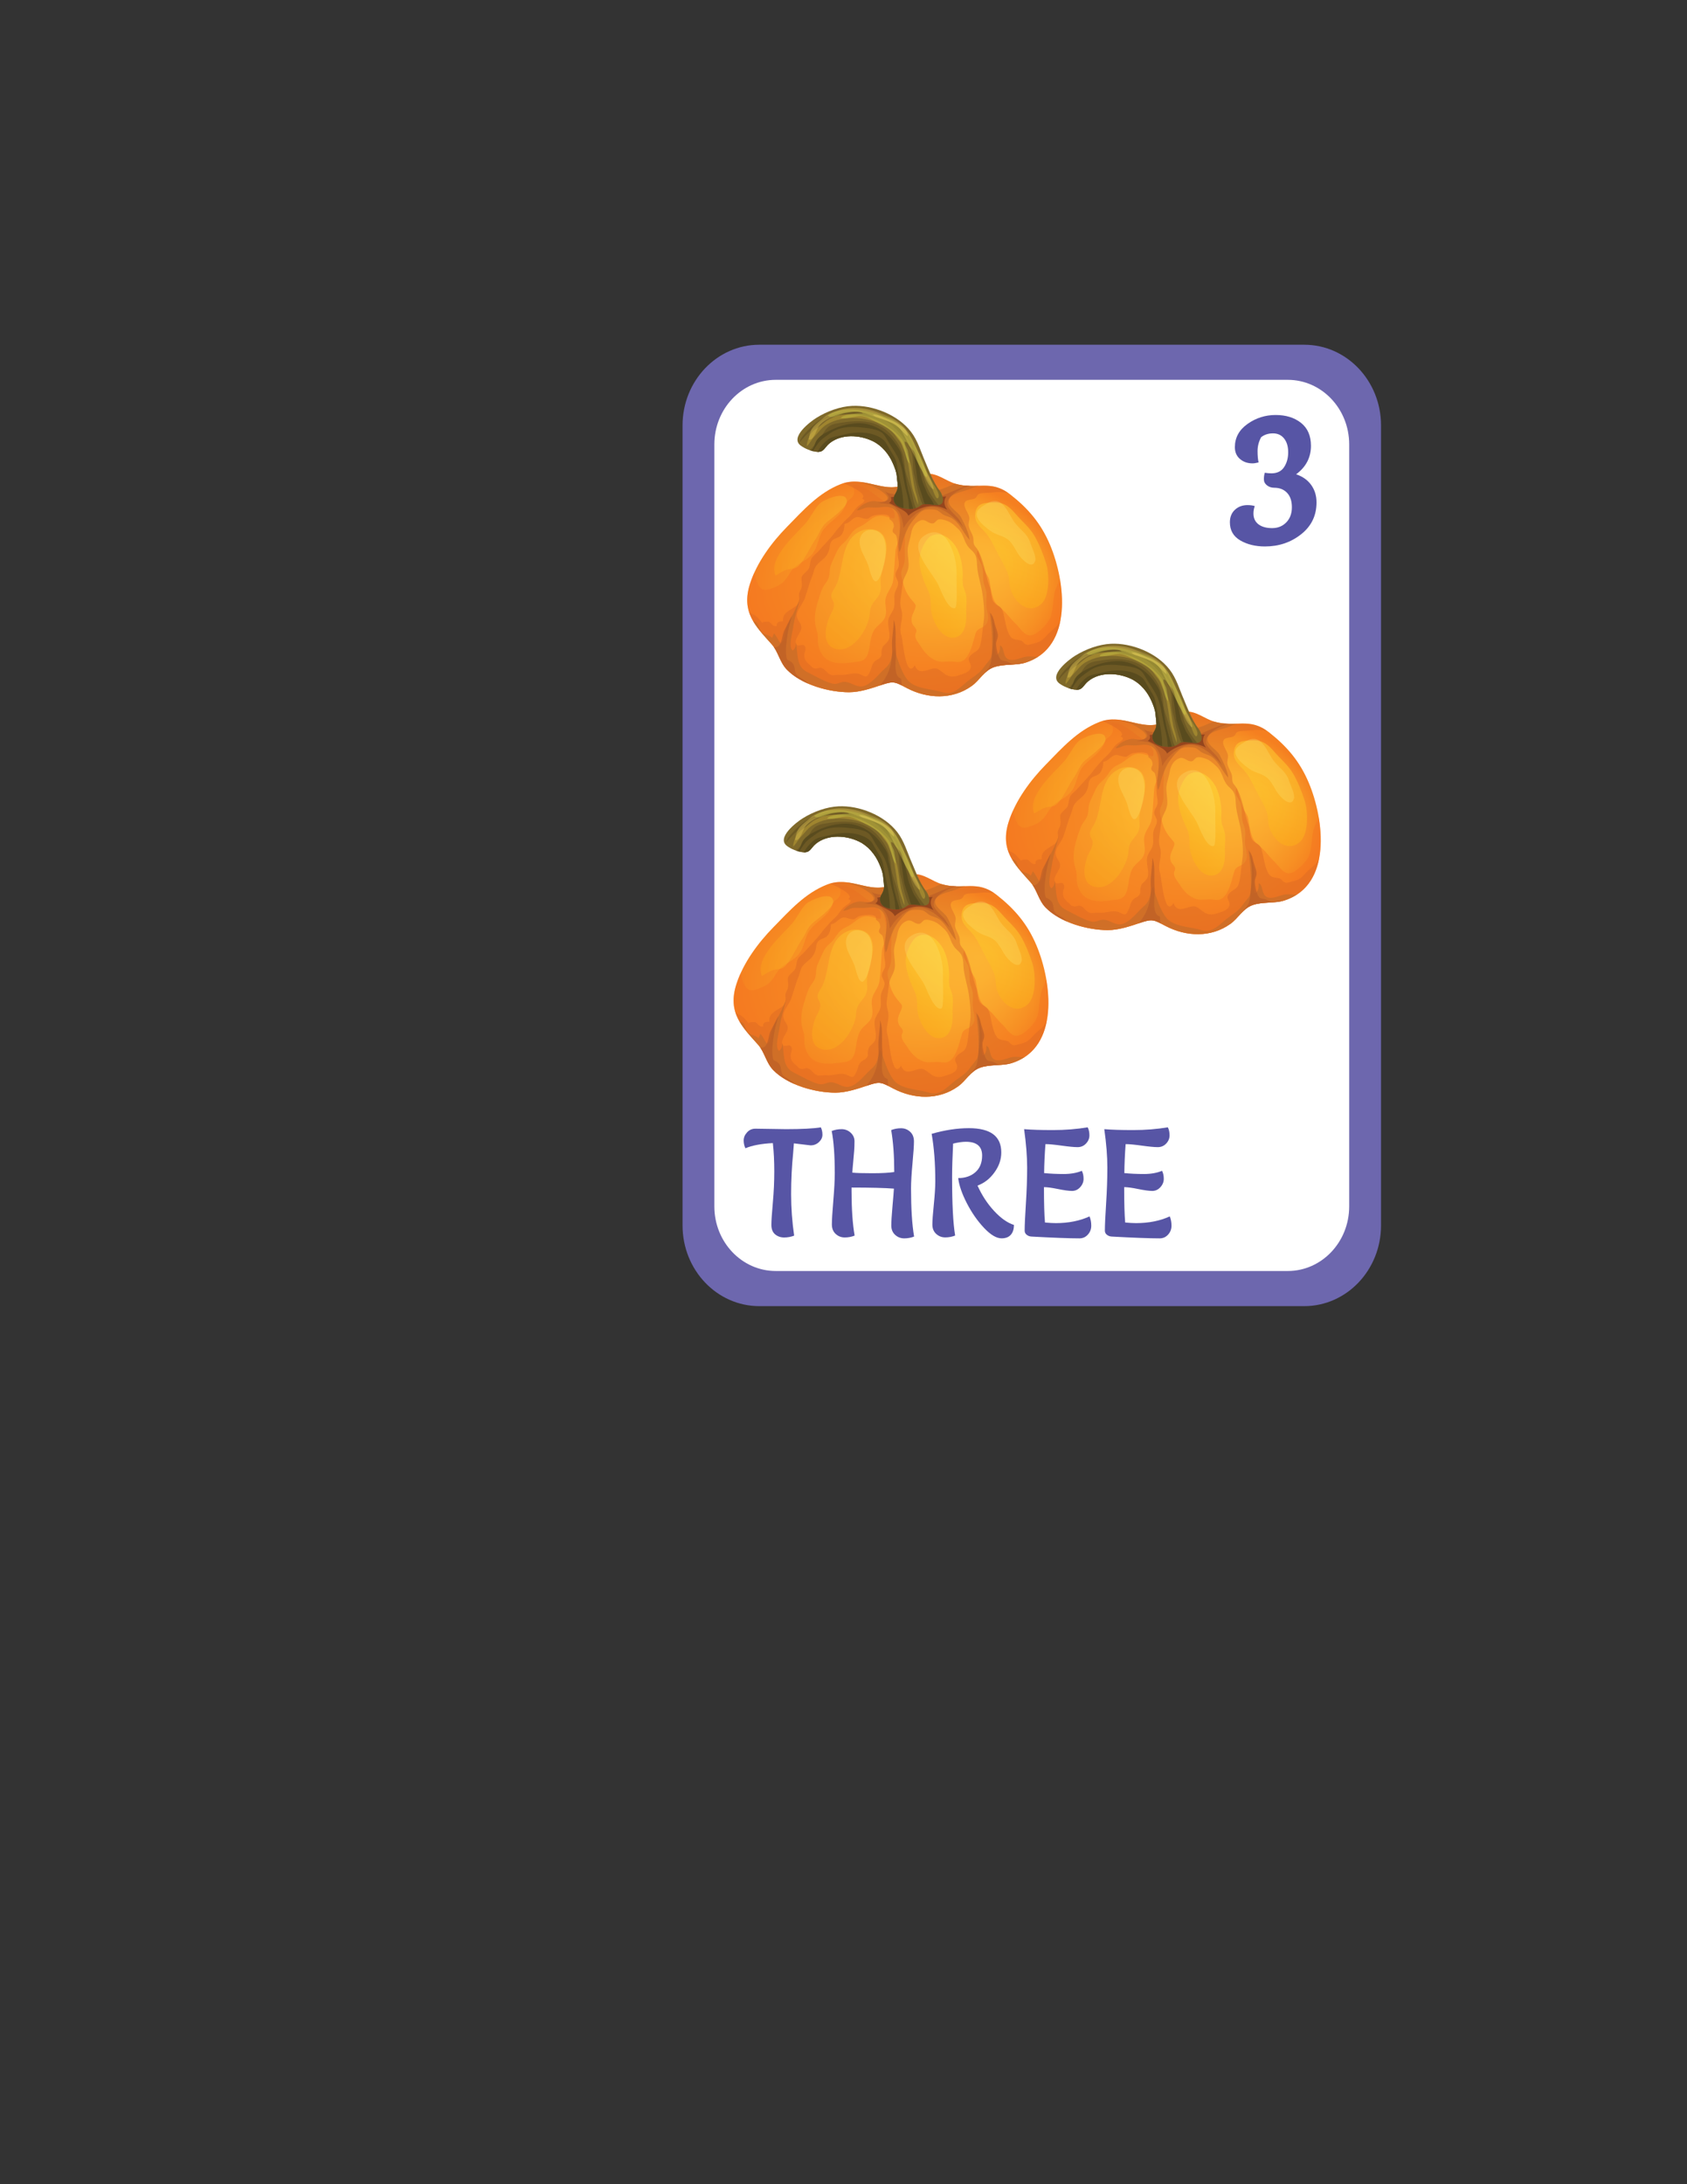 <?xml version="1.0" encoding="utf-8"?>
<!-- Generator: Adobe Illustrator 26.5.0, SVG Export Plug-In . SVG Version: 6.00 Build 0)  -->
<svg version="1.1" id="Layer_1" xmlns="http://www.w3.org/2000/svg" xmlns:xlink="http://www.w3.org/1999/xlink" x="0px" y="0px"
	 viewBox="0 0 612 792" style="enable-background:new 0 0 612 792;" xml:space="preserve">
<rect x="0" y="0" width="612" height="792" fill="#333333" stroke="none"/>
<style type="text/css">
	.st0{fill:#6D67AE;}
	.st1{fill:#FFFFFF;}
	.st2{fill:#5755A5;}
	.st3{fill:url(#SVGID_1_);}
	.st4{opacity:0.46;fill:#F37321;}
	.st5{opacity:0.47;fill:#DC6826;}
	.st6{opacity:0.68;fill:#C86D28;}
	.st7{opacity:0.68;fill:#BC5E27;}
	.st8{opacity:0.68;fill:#7F371A;}
	.st9{opacity:0.75;fill:#C86D28;}
	.st10{opacity:0.44;fill:url(#SVGID_00000053504387628508340350000016134346304873834150_);}
	.st11{opacity:0.52;fill:url(#SVGID_00000059991770603329823460000010518825643489302964_);}
	.st12{opacity:0.33;fill:url(#SVGID_00000156560219802350452010000006276044020925024698_);}
	.st13{opacity:0.26;fill:url(#SVGID_00000167377245293389958340000003413352810049335997_);}
	.st14{opacity:0.24;fill:#FDED81;}
	.st15{fill:#7F692A;}
	.st16{fill:#6D5924;}
	.st17{fill:#9F852F;}
	.st18{fill:#594B1E;}
	.st19{opacity:0.42;fill:#DDC251;}
	.st20{opacity:0.42;fill:#CECA48;}
	.st21{opacity:0.42;fill:#EFD461;}
	.st22{fill:url(#SVGID_00000139287300348573183440000007171055564623506615_);}
	.st23{opacity:0.44;fill:url(#SVGID_00000083795276088442785830000000715529795637243048_);}
	.st24{opacity:0.52;fill:url(#SVGID_00000177445790813216590480000016078122386974393754_);}
	.st25{opacity:0.33;fill:url(#SVGID_00000121240896632108487260000004006115670563949729_);}
	.st26{opacity:0.26;fill:url(#SVGID_00000132805850110391866870000014870515210010940348_);}
	.st27{fill:url(#SVGID_00000169550298142038165950000011169529392897481401_);}
	.st28{opacity:0.44;fill:url(#SVGID_00000074412362457075345630000011580274162685083280_);}
	.st29{opacity:0.52;fill:url(#SVGID_00000004509352474731586400000016202065953742013626_);}
	.st30{opacity:0.33;fill:url(#SVGID_00000045603951010935890150000006690049766483908492_);}
	.st31{opacity:0.26;fill:url(#SVGID_00000101821552744946472970000016128830146464086172_);}
</style>
<g>
	<path class="st0" d="M501,444.34c0,16.16-12.47,29.27-27.85,29.27H275.46c-15.38,0-27.85-13.1-27.85-29.27V154.27
		c0-16.16,12.47-29.27,27.85-29.27h197.69c15.38,0,27.85,13.1,27.85,29.27V444.34z"/>
	<path class="st1" d="M489.45,437.46c0,12.93-9.98,23.41-22.28,23.41H281.43c-12.3,0-22.28-10.48-22.28-23.41V161.14
		c0-12.93,9.98-23.41,22.28-23.41h185.74c12.3,0,22.28,10.48,22.28,23.41V437.46z"/>
</g>
<g>
	<path class="st2" d="M274.05,409.27l11.1,0.17c5.75,0,9.97-0.22,12.63-0.66c0.38,0.77,0.58,1.66,0.58,2.66c0,1-0.42,1.89-1.26,2.68
		c-0.84,0.79-1.86,1.19-3.05,1.19l-6.05-0.72c0,0.26-0.09,1.4-0.26,3.43c-0.5,4.98-0.74,9.98-0.74,14.99
		c0,5.02,0.37,10.03,1.1,15.04c-1.16,0.44-2.37,0.67-3.63,0.67c-1.26,0-2.35-0.38-3.26-1.13c-0.91-0.75-1.37-1.9-1.37-3.43
		c0-1.53,0.18-4.23,0.53-8.1c0.35-3.87,0.52-7.64,0.52-11.31c0-3.67-0.17-7.09-0.52-10.26c-4.25,0.22-7.56,0.85-9.95,1.88
		c-0.42-0.85-0.63-1.8-0.63-2.85c0-1.05,0.4-2.02,1.21-2.9C271.8,409.71,272.81,409.27,274.05,409.27z"/>
	<path class="st2" d="M310.04,448.04c-1.12,0.44-2.31,0.67-3.58,0.67c-1.26,0-2.36-0.42-3.29-1.27c-0.93-0.85-1.39-2.01-1.39-3.49
		c0-1.47,0.17-4.3,0.52-8.49c0.35-4.18,0.53-7.53,0.53-10.04c0-6.45-0.37-11.56-1.11-15.32c1.12-0.44,2.32-0.66,3.58-0.66
		c1.26,0,2.36,0.42,3.29,1.27c0.93,0.85,1.4,1.89,1.4,3.12c0,1.24-0.04,2.43-0.13,3.57c-0.08,1.14-0.2,2.45-0.34,3.93
		c-0.15,1.47-0.25,2.77-0.32,3.87c1.4,0.15,3.83,0.22,7.26,0.22c3.44,0,6.08-0.15,7.95-0.44c0-5.86-0.37-10.93-1.11-15.21
		c1.12-0.44,2.32-0.66,3.58-0.66c1.27,0,2.36,0.42,3.29,1.27c0.93,0.85,1.39,2.02,1.39,3.51c0,1.49-0.18,4.14-0.53,7.94
		c-0.35,3.8-0.53,6.84-0.53,9.13c0,7.23,0.37,13.03,1.11,17.42c-1.12,0.44-2.32,0.66-3.58,0.66c-1.26,0-2.36-0.42-3.29-1.27
		c-0.93-0.85-1.4-1.97-1.4-3.38c0-1.4,0.14-3.69,0.42-6.86c0.28-3.17,0.46-5.34,0.53-6.53c-3.44-0.26-8.56-0.39-15.37-0.39v1.44
		C308.94,438.58,309.31,443.91,310.04,448.04z"/>
	<path class="st2" d="M354.62,429.9c1.58,3.51,3.58,6.57,6,9.18c2.42,2.62,4.82,4.32,7.21,5.09c0,1.55-0.39,2.75-1.16,3.59
		c-0.77,0.85-1.87,1.27-3.32,1.27c-1.86,0-3.98-1.26-6.37-3.79c-2.39-2.53-4.46-5.51-6.24-8.96c-1.77-3.45-2.82-6.48-3.13-9.1
		c2.52,0,4.61-0.71,6.23-2.13c1.63-1.42,2.45-3.44,2.45-6.06c0-3.32-1.97-4.98-5.9-4.98c-1.26,0-2.8,0.22-4.63,0.66
		c-0.24,4.98-0.37,9-0.37,12.06c0,9.81,0.37,16.91,1.11,21.29c-1.13,0.44-2.32,0.67-3.58,0.67c-1.26,0-2.36-0.42-3.29-1.27
		c-0.93-0.85-1.39-1.97-1.39-3.38c0-1.4,0.17-3.84,0.53-7.33c0.35-3.48,0.53-6.28,0.53-8.38c0-6.45-0.44-12.19-1.32-17.2
		c4.74-1.36,9.24-2.05,13.53-2.05c7.82,0,11.73,2.93,11.73,8.79c0,2.58-0.83,5-2.5,7.27C359.09,427.44,357.04,429.01,354.62,429.9z"
		/>
	<path class="st2" d="M395.25,441.07c0.42,0.99,0.63,2.12,0.63,3.37c0,1.26-0.41,2.33-1.24,3.24c-0.83,0.91-1.84,1.36-3.02,1.36
		c-3.72,0-9.55-0.22-17.47-0.66c-0.64-0.04-1.2-0.25-1.69-0.64c-0.49-0.39-0.74-0.88-0.74-1.47c0-1.95,0.15-5.25,0.45-9.9
		c0.3-4.64,0.45-8.99,0.45-13.02c0-4.04-0.37-8.67-1.1-13.91c2.6,0.22,6.09,0.33,10.48,0.33c4.38,0,8.58-0.33,12.58-1
		c0.42,0.81,0.63,1.78,0.63,2.9c0,1.13-0.41,2.12-1.24,2.99c-0.82,0.87-1.84,1.3-3.05,1.3c-1.21,0-3.14-0.18-5.79-0.55
		c-2.65-0.37-4.61-0.55-5.87-0.55c-0.28,3.73-0.44,7.23-0.48,10.51c2.21,0.22,4.59,0.33,7.13,0.33c2.54,0,4.73-0.39,6.55-1.16
		c0.42,0.81,0.63,1.78,0.63,2.9c0,1.13-0.41,2.14-1.23,3.04c-0.83,0.91-1.81,1.36-2.95,1.36c-1.14,0-2.83-0.23-5.08-0.69
		c-2.25-0.46-3.95-0.69-5.11-0.69c0,5.83,0.12,10.1,0.37,12.83c1.69,0.15,3,0.22,3.95,0.22
		C387.67,443.5,391.74,442.69,395.25,441.07z"/>
	<path class="st2" d="M424.36,441.07c0.42,0.99,0.63,2.12,0.63,3.37c0,1.26-0.41,2.33-1.24,3.24c-0.83,0.91-1.83,1.36-3.03,1.36
		c-3.71,0-9.54-0.22-17.47-0.66c-0.63-0.04-1.19-0.25-1.69-0.64c-0.49-0.39-0.74-0.88-0.74-1.47c0-1.95,0.15-5.25,0.45-9.9
		c0.3-4.64,0.45-8.99,0.45-13.02c0-4.04-0.37-8.67-1.11-13.91c2.6,0.22,6.09,0.33,10.47,0.33c4.39,0,8.58-0.33,12.58-1
		c0.42,0.81,0.63,1.78,0.63,2.9c0,1.13-0.41,2.12-1.23,2.99c-0.83,0.87-1.84,1.3-3.05,1.3c-1.21,0-3.14-0.18-5.79-0.55
		c-2.65-0.37-4.61-0.55-5.87-0.55c-0.28,3.73-0.43,7.23-0.47,10.51c2.21,0.22,4.59,0.33,7.13,0.33c2.55,0,4.73-0.39,6.55-1.16
		c0.42,0.81,0.63,1.78,0.63,2.9c0,1.13-0.41,2.14-1.23,3.04c-0.83,0.91-1.81,1.36-2.95,1.36c-1.14,0-2.83-0.23-5.08-0.69
		c-2.24-0.46-3.95-0.69-5.11-0.69c0,5.83,0.12,10.1,0.37,12.83c1.69,0.15,3,0.22,3.95,0.22
		C416.78,443.5,420.85,442.69,424.36,441.07z"/>
</g>
<g>
	<path class="st2" d="M456.59,167.67c-0.9,0.24-1.64,0.35-2.22,0.35c-1.79,0-3.31-0.53-4.54-1.59c-1.24-1.06-1.85-2.49-1.85-4.28
		c0-3.44,1.53-6.25,4.58-8.42c3.05-2.17,6.45-3.25,10.2-3.25c3.75,0,6.82,0.95,9.22,2.86c2.4,1.91,3.6,4.68,3.6,8.31
		c0,4.24-1.8,7.69-5.38,10.33c2.37,0.8,4.21,2.1,5.48,3.89c1.28,1.79,1.92,3.89,1.92,6.3c0,4.76-1.86,8.62-5.59,11.56
		c-3.72,2.95-8.1,4.42-13.12,4.42c-3.45,0-6.44-0.73-8.95-2.19c-2.51-1.46-3.77-3.65-3.77-6.58c0-1.89,0.61-3.4,1.82-4.53
		c1.21-1.13,2.74-1.7,4.58-1.7c0.99,0,1.86,0.12,2.62,0.35c-0.32,0.94-0.47,1.84-0.47,2.69c0,1.7,0.61,3.01,1.82,3.93
		c1.21,0.92,2.86,1.38,4.95,1.38c2.09,0,3.8-0.7,5.15-2.09c1.35-1.39,2.02-3.22,2.02-5.48c0-2.26-0.58-4.01-1.75-5.23
		c-1.17-1.23-2.71-1.84-4.64-1.84c-1.03,0-1.92-0.29-2.66-0.88c-0.74-0.59-1.11-1.32-1.11-2.19c0-0.87,0.11-1.66,0.34-2.37
		c0.81,0.14,1.62,0.21,2.42,0.21c2.06,0,3.59-0.75,4.58-2.26c0.99-1.51,1.48-3.3,1.48-5.37c0-2.08-0.49-3.74-1.48-4.99
		c-0.99-1.25-2.33-1.87-4.04-1.87c-1.7,0-3.14,0.47-4.31,1.41c-0.85,1.6-1.28,3.25-1.28,4.95S456.32,166.59,456.59,167.67z"/>
</g>
<g>
	<g>
		
			<radialGradient id="SVGID_1_" cx="590.294" cy="4575.033" r="27.073" fx="575.392" fy="4567.774" gradientTransform="matrix(-2.151 0 0 1.49 1598.083 -6604.424)" gradientUnits="userSpaceOnUse">
			<stop  offset="0" style="stop-color:#FCB433"/>
			<stop  offset="0.203" style="stop-color:#FCB031"/>
			<stop  offset="0.471" style="stop-color:#FAA42C"/>
			<stop  offset="0.774" style="stop-color:#F79124"/>
			<stop  offset="1" style="stop-color:#F57F20"/>
		</radialGradient>
		<path class="st3" d="M380.96,197.65c5.57,13.25,8.5,37-8.84,42.6c-3.54,1.14-8.08,0.41-11.67,1.72c-3.45,1.27-5.02,4.67-7.93,6.76
			c-7.08,5.09-16.1,4.65-23.49,0.79c-4.31-2.25-4.7-2.68-9.18-1.18c-3.66,1.22-7.81,2.66-11.82,2.67c-7.22,0-17.19-2.69-22.55-8.19
			c-2.61-2.68-3.13-6.54-5.51-9.2c-5.9-6.6-11.18-11.64-7.88-21.96c2.47-7.73,7.88-14.98,13.36-20.57
			c6-6.13,11.51-12.38,19.48-15.52c8.31-3.27,15.2,3.13,22.49,0.43c3.27-1.21,4.99-4.02,8.82-4.22c3.93-0.2,6.88,2.63,10.4,3.64
			c7.83,2.25,12.74-1.7,19.84,3.85C372.93,184.32,377.64,189.73,380.96,197.65z"/>
		<path class="st4" d="M279.96,233.62c-5.9-6.6-11.18-11.64-7.88-21.96c0.43-1.34,0.95-2.67,1.54-3.97c0.14,0.58,0.25,1.3,0.5,2.04
			c1.72,5.11,3.29,4.76,7.63,2.9c2.37-1.01,3.54-2.75,4.9-4.99c2.04-3.36,5.3-3.75,7.74-6.44c2.48-2.75,2.37-6.71,4.48-9.36
			c2.25-2.82,5.76-4.52,7.57-7.81c0.35-0.65,0.45-1.43,0.82-1.99c0.53-0.81,1.3-1.03,1.86-1.74c1.29-1.63,0.65-2.66,0.29-4.46
			c3.38-0.05,6.32,2.21,8.78,4.14c1.91,1.5,7.56,4.48,6.2,7.93c-2.45,0.03-3.84-1.52-6.56-0.62c-2.04,0.68-3.51,2.53-5.41,3.42
			c-2.56,1.21-3.1,1.94-4.74,4.34c-1.14,1.67-2.85,2.55-3.82,4.42c-0.81,1.57-1.5,3.32-2.27,4.94c-0.83,1.77-0.4,3.19-0.93,4.98
			c-0.41,1.41-1.66,2.51-2.27,3.9c-0.72,1.66-1.3,3.5-1.8,5.2c-1.02,3.42-1.44,6.88-0.26,10.23c0.7,2.02,0.12,3.61,0.62,5.59
			c1.92,7.64,8.89,6.4,14.62,5.58c4-0.57,3.6-5.04,4.41-8.43c0.47-1.98,1-3.11,2.4-4.47c1.51-1.46,2.68-2.17,3.01-4.38
			c0.29-1.96-0.58-3.92-0.04-5.9c0.63-2.29,2.36-3.82,2.67-6.32c0.43-3.5,0.55-7.07,0.82-10.52c0.11-1.33,0.51-1.83,0.88-3.02
			c0.63-2.07,0.83-4.54,0.6-6.7c-0.07-0.61-1.17-6-1.44-6.07c1.14,0.3,2.05,1.02,3.27,1.27c0.72,0.15,3.25-0.02,3.66,0.7
			c0.96,1.63-1.86,3.65-2.55,4.82c-1.24,2.11-0.8,4.15-1.01,6.5c-0.2,2.28,0.3,4.86-0.26,7.06c-0.48,1.91-1.44,2.47-0.92,4.69
			c0.85,3.63,1.35,5.71,3.81,8.59c1.42,1.66,1.67,1.67,0.81,3.68c-0.76,1.76-1.45,2.91-0.7,4.85c0.28,0.73,1.22,1.4,1.4,2.1
			c0.27,1.05-0.38,1.2-0.36,2.05c0.03,1.72,1.2,2.65,2.02,4.01c1.59,2.61,3.78,4.92,6.82,5.49c1.39,0.26,3.28-0.16,4.81,0
			c1.65,0.18,2.82,0.5,4.16-0.68c2.38-2.1,3.14-6.52,4.05-9.43c0.73-2.32,2.67-1.71,3.89-3.44c1.51-2.15,0.06-4.69,0.03-6.98
			c-0.04-2.83,0.5-4.02-0.57-6.71c-0.93-2.36-0.35-4.77-0.91-7.15c-0.49-2.08-2.83-3.81-1.6-5.99c1.16,2.65,1.45,5.49,2.73,7.94
			c0.8,1.54,1.36,1.88,1.6,3.68c0.19,1.4,0.42,2.72,0.77,4.12c0.76,3.01,1.35,3.68,3.6,5.57c1.9,1.59,3.28,3.74,5.09,5.41
			c1.44,1.34,2.96,4.08,5.03,4.17c2.37,0.1,5.67-3.4,6.87-5.26c2.06-3.21,1.18-8.06,2.61-11.6c0.5-1.25,1.05-2.37,1.47-3.53
			c2.12,12.32,0.3,26.16-12.4,30.25c-3.54,1.14-8.08,0.41-11.67,1.72c-3.45,1.27-5.02,4.67-7.93,6.76
			c-7.08,5.09-16.1,4.65-23.49,0.79c-4.31-2.25-4.7-2.68-9.18-1.18c-3.66,1.22-7.81,2.66-11.82,2.67c-7.22,0-17.19-2.69-22.55-8.19
			C282.87,240.15,282.35,236.29,279.96,233.62z"/>
		<path class="st5" d="M276.69,225.99c-0.98-0.97-1.56-1.97-2.64-2.73c-0.96-0.67-2.19-0.78-2.54-2.18
			c1.18,4.74,4.69,8.32,8.46,12.54c2.38,2.66,2.9,6.52,5.51,9.2c5.36,5.5,15.33,8.2,22.55,8.19c4.02,0,8.16-1.44,11.82-2.67
			c4.48-1.5,4.87-1.07,9.18,1.18c7.39,3.87,16.41,4.3,23.49-0.79c2.91-2.09,4.48-5.5,7.93-6.76c3.59-1.31,8.13-0.58,11.67-1.72
			c7.76-2.5,11.45-8.65,12.67-15.86c-0.44,2.6-3.49,4.24-5,5.97c-1.88,2.15-2.67,2.52-5.61,3.19c-1.38,0.32-1.15,0.51-2.26-0.01
			c-0.58-0.26-0.76-1.03-1.55-1.26c-1.99-0.57-3.23-0.05-4.34-2.32c-1.15-2.35-1.43-5.46-2.16-8.01c-0.75-2.66-2.07-1.9-3.4-3.69
			c-0.91-1.25-0.84-3.91-1.4-5.4c-1.62-4.34-2.07-9.65-4.48-13.66c-0.48-0.81-0.95-0.95-1.29-1.95c-0.23-0.69-0.08-1.67-0.25-2.38
			c-0.35-1.52-1.45-2.77-1.65-4.32c-0.12-0.97,0.35-1.9,0.23-2.91c-0.19-1.57-2.61-4.21-1.48-5.67c0.79-1.02,2.78-0.64,3.71-1.36
			c0.72-0.56,0.51-1.37,1.65-1.64c1.32-0.31,3.29-0.23,4.73-0.42c1.81-0.24,3.69-0.11,5.48,0.21c-6.71-4.73-11.55-1.16-19.11-3.33
			c-3.52-1.01-6.46-3.84-10.4-3.64c-3.82,0.2-5.54,3.01-8.82,4.22c-6.95,2.58-13.55-3.11-21.36-0.8c1.31,0.51,9.31,3.98,6.61,5.61
			c2.14,0.57-0.12,1.83-0.87,2.36c-1.47,1.05-1.89,2.05-2.96,3.38c-0.88,1.1-2.04,1.9-2.91,2.95c-0.99,1.2-2.05,2.23-3.01,3.53
			c-1.73,2.32-3.88,4.41-5.77,6.59c-1.4,1.62-2.77,1.99-3.16,4.21c-0.45,2.52-0.26,2.28-2.25,4.16c-1.82,1.72-0.35,2.74-0.95,5.12
			c-0.19,0.75-0.71,1.31-0.86,2.1c-0.17,0.92,0.25,2.05,0,2.95c-0.82,2.85-6.4,3-5.85,7.13c-1.17,0.04-2.51,0.08-2.2,1.69
			c-1.72,0.39-1.95-1.23-3.01-1.55c-0.07-0.02-1.12-0.04-1.77,0.09C276.7,225.61,276.45,225.75,276.69,225.99z M331.86,241.22
			c-3.31,5.58-4.32-9.24-4.81-10.62c-1.2-3.35,0.84-5.97,0-9.25c-0.54-2.1-0.57-2.66-0.24-4.86c0.26-1.73,0.44-3.35,0.69-5.06
			c0.31-2.17,1.8-3.61,2.07-5.8c0.23-1.92-0.29-3.87-0.31-5.8c-0.02-2.06,0.86-4.08,1.2-6.11c0.35-2.12,1.27-4.13,3.46-5.01
			c1.81-0.73,2.87,1.34,4.59,1.08c0.67-0.11,1.15-1.18,1.88-1.4c0.89-0.27,2.33,0.16,3.18,0.47c1.54,0.56,2.61,1.59,3.82,2.71
			c2.17,2,2.07,4.1,3.61,6.38c0.9,1.33,2.25,1.94,2.89,3.46c0.65,1.57,0.47,3.47,0.71,5.15c0.46,3.2,1.4,5.83,1.86,9.1
			c0.43,3.08,0.86,6.93,0.35,10.02c-0.43,2.64-0.52,5.96-1.27,8.51c-0.63,2.16-2.38,2.15-3.57,3.63c-1.39,1.73,0.38,2.43,0.21,4
			c-0.2,1.86-2.54,2.48-3.86,2.91c-1.69,0.56-2.97,0.97-4.77,0.15c-1.3-0.6-2.35-1.96-3.7-2.42c-0.05-0.01-0.1-0.03-0.15-0.04
			C337.35,241.86,333.4,245.6,331.86,241.22z M291.76,237.61c-0.03-1.12,1.09-2.53-0.07-3.59c-0.58-0.53-1.94,0.49-2.62-0.19
			c-1.35-1.37,1.09-4.13,1.46-5.33c0.74-2.42-1.17-2.85-1.41-5.06c-0.23-2.17,2.1-4.4,2.8-6.38c0.97-2.74,1.63-5.53,2.77-8.23
			c0.43-1,0.58-2.47,1.2-3.37c1.74-2.51,3.9-2.71,4.88-6.05c0.4-1.35,0.07-2.46,1.24-3.53c0.96-0.87,2.31-0.75,3.21-1.89
			c0.85-1.09,1.16-2.64,1.18-4.03c1.74-0.32,1.96-1.09,3.33-1.99c1.4-0.91,2.04-0.32,3.45,0c2.03,0.47,1.54,0.08,3.17-0.84
			c0.97-0.55,7.31-1.35,6.3,1.05c1.09,0.83,1.54,1.3,1.62,2.59c0.04,0.66-0.61,1.14-0.45,1.9c0.16,0.8,1.12,0.92,1.35,1.68
			c0.74,2.37,0.28,5.18,0.61,7.63c0.14,1.02,0.45,2.27,0.25,3.33c-0.22,1.19-1.27,1.94-1.16,3.32c0.07,0.93,0.94,1.7,0.96,2.79
			c0.02,1.42-0.86,2.3-1.2,3.6c-0.46,1.73,0.15,3.56-0.32,5.33c-0.36,1.35-1.21,2.22-1.74,3.44c-1.22,2.78,1.15,6.62-0.49,8.76
			c-1.3,1.7-1.91,1.21-2.27,3.53c-0.22,1.4,0.41,1.33-0.75,2.58c-0.45,0.49-1.15,0.63-1.6,1.04c-1.34,1.23-1.14,2.34-1.91,3.96
			c-1.19,2.54-1.63,1.6-3.57,0.84c-2.31-0.91-4.64,0.46-7.13,0.2c-0.93-0.1-2.4,0.25-3.19,0.07c-1.56-0.36-2.11-2-3.56-2.54
			c-0.84-0.32-1.53,0.32-2.36,0.17c-1.34-0.25-0.86-0.37-1.86-1.21c-1.15-0.96-1.88-1.67-2.08-2.99
			C291.78,238.03,291.77,237.83,291.76,237.61z"/>
		<path class="st6" d="M355.06,176.16c-1.06,0.28-2.12,0.68-3.07,1.11c-1.93,0.88-7.06,1.49-7.74,3.96
			c-0.34,1.23,0.51,2.32,1.57,3.35c1.05,1.02,2.3,1.98,2.79,2.94c1.16,2.24,2.92,5.74,3.12,8.23c-2.16-2.32-3.27-5.51-5.84-7.46
			c-1.4-1.07-2.83-0.99-4.16-1.99c-1.56-1.17-1.56-1.46-3.51-1.59c-3.59-0.24-4.3,0.76-6.72,3.59c-2.08,2.43-3.38,5.63-4.22,8.8
			c-0.29,1.13-0.41,2.12-1,3.1c-0.73-2.13-0.06-5.51,0.16-7.73c0.25-2.62,0.37-5.33-1.5-7.24c-2-2.04-4.03-1.35-6.53-1.19
			c-1.45,0.09-2.65-0.19-4.01,0.01c-1.22,0.18-2.33,1.06-3.59,1c1.48-1.88,3.69-3.21,6.03-3.37c1.21-0.08,4.61,1.07,5.09-0.88
			c0.37-1.45-3.84-3.82-4.91-4.3c-1.16-0.52-3.05-0.99-4.75-1.7c4.59,0.55,8.88,2.47,13.25,1.71c0.42,0.43,0.86,0.88,1.36,1.36
			c2.52,2.44,7.15,0.82,10.18,0.48c3.37-0.38,6.12-1.5,9.23-2.95c0.03-0.01,0.06-0.02,0.09-0.04c0.08,0.03,0.16,0.05,0.24,0.08
			C349.81,176.33,352.51,176.23,355.06,176.16z"/>
		<path class="st7" d="M320.97,181.84c2.84-1.03,0.94-2.35-0.14-4.06c0.94,1.48,3.17,1.04,4.43,1.69c0.87,0.45,1.17,1.04,2.21,1.23
			c2.36,0.42,4.43,0.02,6.77,0c1.78-0.02,3.65,0.73,5.38,0.15c0.73-0.24,1.37-0.76,2.07-1.05c2.97-1.21,5.85-2.6,8.95-3.69
			c0.44,0.04,0.85,0.04,1.27,0.04c-3.39,1.06-8.13,3.3-8.27,6.56c-0.07,1.78,3.49,4.45,4.28,5.71c0.58,0.93,1.11,1.88,1.59,2.84
			c-3.78-4.26-9.25-9.45-14.74-6.51c-3.03,1.62-5.32,3.81-7,6.73c-0.37-3.94-1.66-7.99-5.84-8.72c-1.1-0.19-2.35-0.34-3.61-0.4
			C319.22,182.29,320.12,182.15,320.97,181.84z"/>
		<path class="st8" d="M326.14,184.22c-1.23-0.64-2.42-1.31-3.66-1.87c0.09-0.04,0.17-0.08,0.26-0.14c0.62-0.39,0.8-1.26,0.41-1.87
			c0.09-0.03,0.17-0.07,0.27-0.09c1.01-0.23,2.01-0.15,3.02,0.03c0.28,0.19,0.59,0.35,1.04,0.43c2.36,0.42,4.43,0.02,6.77,0
			c1.78-0.02,3.65,0.73,5.38,0.15c0.37-0.13,0.72-0.32,1.07-0.52c0.84-0.2,1.7-0.26,2.57-0.31c-0.93,1.2-0.93,2.99,0.15,4.48
			c0.08,0.11,0.15,0.22,0.23,0.33c-2.59-1.38-5.7-1.8-8.51-0.9c-2.39,0.77-4.15,1.76-5.61,3.05
			C329.01,185.69,327.59,184.98,326.14,184.22z"/>
		<path class="st9" d="M279.96,233.62c-2.57-2.87-4.99-5.46-6.67-8.3c2.01,0.08,1.74,2.12,2.83,3.6c1.09,1.48,2.75,1.09,3.98,2.35
			c0.16-0.42,0.61-1.13,0.64-1.64c1.15,1.13,1.56,2.7,2.57,3.74c1.01-0.74,1.11-2.15,1.36-3.34c0.39-1.83,0.75-3.09,1.65-4.74
			c1.51-2.77,2.86-5.55,4.03-8.54c-0.96,3.52-2.12,7.16-2.63,10.86c-0.27,1.96-1.76,6.82-0.2,8.28c0.95-0.59,1.26-1.79,1.2-2.91
			c0.86,3.85-0.11,8.67,4.17,10.74c2.75,1.33,5.74,3.24,8.91,4.12c1.9,0.53,2.69-0.5,4.37-0.59c2.13-0.12,4.1,1.76,6.22,1.69
			c2.75-0.1,5.57-3.47,7.37-5.33c1.13-1.17,2.28-1.85,3.01-3.32c0.75-1.51,0.81-3.51,1.61-4.83c1.32,3.55,2.34,7.75,4.71,10.89
			c2.68,3.57,8.77,3.37,12.74,4.63c3.38,1.07,5.6-0.84,8.21-3.15c2.32-2.05,5.16-3.37,6.83-5.85c0.8-1.2,2.29-2.63,2.66-3.59
			c0.49-1.25,0.4-3.91,0.4-5.27c0-3.87-0.45-7.83-0.96-11.53c0.91,2.61,1.82,5.19,2.15,8.01c0.29,2.44-0.5,5.74,0.25,7.93
			c1.32-0.32,1.47-2.28,1.4-3.53c1.78,0.84,0.85,3.99,2.97,5.04c1.63,0.8,4.09-0.32,5.82-0.8c1.63-0.45,3.38-0.03,4.98-0.09
			c-1.31,0.84-2.77,1.56-4.43,2.09c-3.54,1.14-8.08,0.41-11.67,1.72c-3.45,1.27-5.02,4.67-7.93,6.76
			c-7.08,5.09-16.1,4.65-23.49,0.79c-4.31-2.25-4.7-2.68-9.18-1.18c-3.66,1.22-7.81,2.66-11.82,2.67c-7.22,0-17.19-2.69-22.55-8.19
			C282.87,240.15,282.35,236.29,279.96,233.62z"/>
		
			<linearGradient id="SVGID_00000047763694698160606100000005339224489962723227_" gradientUnits="userSpaceOnUse" x1="512.781" y1="185.714" x2="523.877" y2="216.2" gradientTransform="matrix(-1 0 0 1 884.957 0)">
			<stop  offset="0" style="stop-color:#FEDC35"/>
			<stop  offset="0.5" style="stop-color:#FDC825"/>
			<stop  offset="1" style="stop-color:#FCB216"/>
		</linearGradient>
		<path style="opacity:0.44;fill:url(#SVGID_00000047763694698160606100000005339224489962723227_);" d="M363.05,182.43
			c2.14,0.54,3.68,1.94,5.56,4.11c2.17,2.51,4.85,4.68,6.57,7.61c1.86,3.17,3.11,6.41,4.27,9.9c1.23,3.71,1.49,12.24-1.79,15.03
			c-4.51,3.84-9.39-0.42-11.02-5.21c-0.68-1.98-0.28-3.95-1.04-5.95c-0.97-2.52-2.43-4.86-3.65-7.24c-1.29-2.52-2.5-5.28-4.34-7.43
			c-1.88-2.18-4.39-3.85-3.78-7.34c0.63-3.61,3.47-3.56,6.26-3.71C361.22,182.13,362.19,182.21,363.05,182.43z"/>
		
			<linearGradient id="SVGID_00000070087065255005571910000013040575772879477943_" gradientUnits="userSpaceOnUse" x1="533.009" y1="202.274" x2="551.138" y2="222.408" gradientTransform="matrix(-1 0 0 1 884.957 0)">
			<stop  offset="0" style="stop-color:#FEDC35"/>
			<stop  offset="0.5" style="stop-color:#FDC825"/>
			<stop  offset="1" style="stop-color:#FCB216"/>
		</linearGradient>
		<path style="opacity:0.52;fill:url(#SVGID_00000070087065255005571910000013040575772879477943_);" d="M350.51,222.39
			c0.17,3.36-0.38,8.63-4.81,8.86c-4.45,0.23-7.62-6.48-7.98-10.33c-0.16-1.69,0.04-3.48-0.4-5.11c-0.42-1.55-1.34-2.97-1.91-4.53
			c-1.11-3.04-2.23-6.21-1.76-9.54c0.3-2.11,2.12-6.28,4.02-7.34c3.95-2.2,8,1.43,9.65,4.89c1.23,2.55,1.76,5.31,1.92,8.15
			c0.09,1.46-0.14,3.05,0.06,4.48c0.2,1.36,0.89,2.4,1.15,3.78C350.87,217.9,350.4,220.16,350.51,222.39z"/>
		
			<linearGradient id="SVGID_00000093890005287752940750000010699014230941941417_" gradientUnits="userSpaceOnUse" x1="560.541" y1="197.535" x2="589.214" y2="229.379" gradientTransform="matrix(-1 0 0 1 884.957 0)">
			<stop  offset="0" style="stop-color:#FEDC35"/>
			<stop  offset="0.5" style="stop-color:#FDC825"/>
			<stop  offset="1" style="stop-color:#FCB216"/>
		</linearGradient>
		<path style="opacity:0.33;fill:url(#SVGID_00000093890005287752940750000010699014230941941417_);" d="M315.68,221.14
			c-0.2,1.08-0.14,2.09-0.46,3.29c-1.35,5.11-6.24,12.23-11.96,10.88c-4.79-1.13-4.02-6.88-2.78-10.57c0.7-2.06,2.23-3.74,2.04-5.79
			c-0.09-1.03-1.1-1.8-0.96-3.06c0.13-1.25,1.12-2.4,1.64-3.44c3.19-6.35,1.39-16.08,8.68-19.74c2.8-1.41,7.22-1.19,8.83,1.91
			c2.31,4.44-0.54,10.29-1.17,14.71c-0.31,2.2,0.49,3.81-0.46,6.01c-0.72,1.65-2.21,2.76-2.96,4.35
			C315.91,220.19,315.77,220.67,315.68,221.14z"/>
		
			<linearGradient id="SVGID_00000070109580686650522420000003573490603866718080_" gradientUnits="userSpaceOnUse" x1="577.736" y1="194.241" x2="604.113" y2="194.241" gradientTransform="matrix(-1 0 0 1 884.957 0)">
			<stop  offset="0" style="stop-color:#FEDC35"/>
			<stop  offset="0.5" style="stop-color:#FDC825"/>
			<stop  offset="1" style="stop-color:#FCB216"/>
		</linearGradient>
		<path style="opacity:0.26;fill:url(#SVGID_00000070109580686650522420000003573490603866718080_);" d="M299.27,189.98
			c-1.51,1.55-2.12,3.64-3.31,5.36c-1.97,2.84-3.78,7.15-6.06,9.65c-1.32,1.44-2.31,1.08-4.01,1.47c-1.93,0.45-2.88,1.39-4.56,2.25
			c-2.81-6.4,7.6-15.1,11.03-19.08c1.8-2.1,3.29-5.53,5.21-7.21c1.39-1.22,9.35-4.78,9.66-0.81
			C307.41,184.11,300.78,188.41,299.27,189.98z"/>
		<path class="st14" d="M346.97,206.09c0.08,1.01,0.09,2,0.05,2.94c-0.08,1.68,0.45,11.06-0.54,11.43c-2.5,0.95-5.31-6.72-6.03-8.29
			c-2.08-4.5-11.58-13.75-5.1-17.95C342.83,189.37,346.51,200.05,346.97,206.09z"/>
		<path class="st14" d="M373.85,197.05c0.48,1.56,2.17,4.67,1.7,6.28c-0.92,3.1-4.04,0.28-5.43-1.43c-1.61-1.98-2.54-4.85-4.6-6.36
			c-1.92-1.41-4.3-1.64-6.27-3.07c-1.61-1.18-5.43-4-4.9-6.55c0.3-1.45,2.26-2.47,3.49-3.23c5.86-3.59,7.67,3.21,10.19,6.69
			C370.07,192.24,372.69,193.28,373.85,197.05z"/>
		<path class="st14" d="M319.65,208.18c-2.24,5.61-3.54,1-4.48-2.57c-0.8-3.02-4.04-6.89-3.21-10.28c0.87-3.56,4.97-4.09,7.43-1.94
			C322.74,196.3,321.1,204.54,319.65,208.18z"/>
		<g>
			<path class="st15" d="M337.62,172.08c0.93,2.11,1.97,4.14,3.4,6.03c0.81,1.07,1.74,3.76,0.4,4.7c-0.94,0.67-2.74,0.14-3.79,0.08
				c-0.81-0.04-2.02-0.2-2.8,0c-0.68,0.18-1.3,0.86-1.98,1.14c-1.89,0.78-4.65,0.59-6.5-0.2c-1.03-0.44-1.73-1.04-2.04-2.18
				c-0.49-1.85,0.96-2.73,1.27-4.41c0.25-1.33-0.14-3.09-0.23-4.44c-0.11-1.62-0.78-3.29-1.41-4.75c-1.48-3.45-4.04-6.51-7.35-8.11
				c-4.71-2.28-11.32-2.69-15.62,0.77c-2.01,1.62-2.01,3.49-5.02,3.07c-1.86-0.26-3.95-1.07-5.49-2.22c-4.02-3,3.52-8.69,5.73-10.06
				c3.89-2.41,8.59-4.11,12.96-4.32c7.43-0.36,16.48,3.15,21.28,9.32c2.52,3.24,3.62,7.27,5.22,10.93
				C336.32,169.01,336.94,170.56,337.62,172.08z"/>
			<path class="st16" d="M298.58,152.44c-3.09,2.42-6.1,4.94-8.55,8.03c0-0.01,0-0.02,0.01-0.03c0.47-2.49,5.81-7.25,7.9-8.46
				c3.17-1.83,6.64-2.99,10.28-3.15c6.5-0.3,15.4,1.49,20.02,6.87c4.51,5.25,5.38,13,7.5,19.48c1.03,3.15,2.78,5.56,4.7,7.95
				c-0.93,0.08-2.06-0.19-2.8-0.23c-0.81-0.04-2.02-0.2-2.8,0c-0.04,0.01-0.08,0.04-0.12,0.05c-1.61-3.01-2.33-8.02-3.07-10.64
				c-0.79-2.78-0.1-6.86-1.32-9.34c-2.42-4.87-6.87-9.95-11.96-11.77c-5.46-1.96-11.21-1.49-16.73,0.01
				c-0.9,0.24-1.76,0.55-2.53,0.99C298.92,152.23,298.75,152.31,298.58,152.44z"/>
			<path class="st16" d="M296.46,159.9c0.08-0.08,0.18-0.14,0.26-0.22c2.61-2.58,2.33-5.37,6.93-6.16c7.07-1.22,14.55-1.82,19.9,4.4
				c2.91,3.38,4.34,6.32,4.64,10.89c0.17,2.69,1.41,5.51,2.14,8.08c0.89,3.09,0.91,5.3,2,7.33c-1.85,0.57-4.3,0.36-5.99-0.37
				c-1.03-0.44-1.73-1.04-2.04-2.18c-0.49-1.85,0.96-2.73,1.27-4.41c0.25-1.33-0.14-3.09-0.23-4.44c-0.11-1.62-0.78-3.29-1.41-4.75
				c-1.48-3.45-4.04-6.51-7.35-8.11c-4.71-2.28-11.32-2.69-15.62,0.77c-2.01,1.62-2.01,3.49-5.02,3.07
				c-0.71-0.1-1.44-0.29-2.17-0.54C294.84,162.25,295.78,161.11,296.46,159.9z"/>
			<path class="st17" d="M338,174.59c0.64,1.14,3.18,4.36,2.43,5.83c-0.79,1.56-2.21-3.46-2.54-4.17c-0.54-1.19-1.4-2.15-2.04-3.29
				c-0.82-1.45-1.02-2.94-1.37-4.53c-0.34-1.51-0.97-2.93-1.41-4.39C334.64,167.63,336.11,171.24,338,174.59z"/>
			<path class="st17" d="M328.87,163.89c0.57,1.94,1.43,3.5,1.75,5.52c0.39,2.47,0.67,5.04,1.17,7.48c0.44,2.16,1.33,3.91,1.3,6.23
				c-0.56-1.25-1.02-2.74-1.5-4.04c-1.22-3.37-1.37-6.67-2.01-10.16c-0.34-1.87-0.8-3.9-1.67-5.64c-0.45-0.9-0.64-1.88-1.14-2.7
				c-0.46-0.75-1.09-1.34-1.55-2.06c-0.95-1.46-1.87-2.56-3.36-3.49c-6.18-3.88-15.59-4.91-22.04-1.05
				c-1.76,1.06-2.9,2.79-4.34,4.27c-1,1.03-1.81,2.69-2.78,3.54c-0.12-0.85,0.56-2.81,0.92-3.59c0.55-1.16,1.51-2.13,2.56-2.78
				c1.6-1,3.04-2.58,4.66-3.43c1.98-1.04,4-1.61,6.19-1.72c5.71-0.29,10.89,1.35,15.55,4.78c0.68,0.5,1.46,0.92,2.05,1.53
				c0.9,0.91,2.19,2.05,2.87,3.15C328.27,160.97,328.46,162.52,328.87,163.89z"/>
			<path class="st18" d="M320.81,150.7c0.97,0.37,1.9,0.93,2.81,1.45c1.78,1.03,3.29,2.48,4.53,4.17c2.47,3.34,3.93,7.43,4.9,11.49
				c0.46,1.95,0.9,3.79,1.31,5.77c0.35,1.74,1.24,3.3,1.89,5.03c0.35,0.91,2.03,2.89,2.6,4.43c-0.45-0.06-0.88-0.13-1.23-0.15
				c-0.6-0.03-1.42-0.12-2.13-0.09c-0.5-1.19-0.82-2.55-1.03-3.22c-0.52-1.68-1.4-3.74-1.64-5.52c-0.51-3.81-1.02-7.85-1.91-11.57
				c-0.71-2.96-3.01-5.1-4.94-7.23c-2.28-2.52-5.33-3.98-8.28-5.37C318.62,150.33,319.83,150.32,320.81,150.7z"/>
			<path class="st18" d="M296.79,160.74c-0.67,0.88-1.28,1.87-1.89,2.85c-0.17-0.04-0.34-0.07-0.51-0.12
				c0.16-0.25,0.33-0.51,0.5-0.79c0.55-0.91,0.7-1.81,1.19-2.71c0.87-1.57,2.68-2.69,4.18-3.46c3.58-1.85,6.7-2.82,10.74-3.03
				c5.42-0.28,10.79,2.94,13.89,7.48c0.66,0.96,1.45,2.02,1.88,3.12c0.41,1.04,0.33,2.22,0.66,3.29c0.84,2.78,1.03,5.48,1.57,8.31
				c0.33,1.73,0.78,3.49,1.25,5.15c0.31,1.09,0.76,2.38,0.98,3.64c-0.45,0.06-0.91,0.08-1.37,0.08c-0.18-0.98-0.2-2.05-0.27-2.61
				c-0.25-1.81-0.78-3.62-1.2-5.4c-0.85-3.62-1.04-7.62-2.83-11.01c-1.13-2.13-2.61-4.06-3.8-6.2c-1.11-2-1.78-2.79-3.99-3.45
				c-0.44-0.13-0.88-0.24-1.33-0.34c-1.45-0.3-2.94-0.43-4.41-0.59c-3.91-0.41-7.84-0.07-11.09,2.3
				C299.53,158.28,297.92,159.27,296.79,160.74z"/>
			<path class="st18" d="M296.49,163.85c0.28-0.43,0.58-0.83,0.81-1.21c0.77-1.21,1.86-2.29,2.96-3.17
				c1.47-1.19,3.45-1.25,5.14-1.72c3.58-0.99,8.01-1.37,11.68-0.13c1.51,0.51,3.52,1.54,4.32,2.95c0.9,1.58,1.81,3.14,2.77,4.69
				c1.17,1.9,1.23,3.47,1.64,5.61c0.38,1.99,0.82,3.94,1.19,5.89c0.36,1.85,0.62,3.99,0.7,5.88c0.03,0.6,0.06,1.15,0.05,1.63
				c-0.5-0.11-0.98-0.26-1.41-0.45c-1.03-0.44-1.73-1.04-2.04-2.18c-0.49-1.85,0.96-2.73,1.27-4.41c0.25-1.33-0.14-3.09-0.23-4.44
				c-0.11-1.62-0.78-3.29-1.41-4.75c-1.48-3.45-4.04-6.51-7.35-8.11c-4.71-2.28-11.32-2.69-15.62,0.77
				C299.08,162.24,298.95,163.98,296.49,163.85z"/>
			<path class="st19" d="M325.66,152.94c0.2,0.13,0.38,0.27,0.57,0.42c3.24,2.44,4.94,6.08,6.55,9.78c0.84,1.93,1.37,3.94,2.25,5.84
				c0.91,1.98,2.15,3.78,2.97,5.81c0.43,1.06,1.49,4.02-0.35,1.87c-1.71-2-2.56-4.98-3.82-7.28c-1.74-3.18-3.26-6.43-4.94-9.65
				c-0.86-1.65-1.43-3.36-2.86-4.63c-2.85-2.54-7.34-3.44-10.83-4.78c-4.26-1.63-9.15-1.15-13.26,0.74
				c-1.84,0.85-4.19,2.09-5.21,3.99c-0.51,0.95-1.76,4.98-3.36,4.32c0.33-1.8,0.6-3.41,1.82-4.77c1.15-1.28,2.58-2.23,3.86-3.36
				c1.22-1.07,2.98-1.55,4.47-2.15c4.52-1.83,10.1-1.38,14.53,0.34C320.65,150.43,323.34,151.33,325.66,152.94z"/>
			<path class="st20" d="M332.75,163.28c1.03,1.94,1.9,3.61,2.65,5.64c0.22,0.61,1.42,3.52,0.79,3.91c-0.6,0.37-1.15-1.12-1.35-1.48
				c-0.77-1.36-1.5-2.56-2.04-4.02c-0.5-1.35-0.58-2.91-1.51-4.02c-0.54-0.64-1.11-1.1-1.58-1.78c-0.42-0.62-0.71-1.39-1.53-1.42
				c-0.05,1.33,1.1,2.53,1.23,3.84c0.13,1.24,0.6,2.81,0.48,4.08c-1-1.12-1.26-2.75-1.61-4.13c-0.9-3.56-2.48-5.69-5.28-7.85
				c-1.8-1.39-3.58-2.24-5.6-3.28c-1.86-0.96-3.76-2.09-5.87-1.88c-2.12,0.22-4.3,1.09-6.46,0.73c0.07-1.31,6.77-1.86,8-1.69
				c-1.44-1.22-4.83-0.4-6.5-0.13c-1.6,0.26-4.87,2.33-6.29,0.9c2.12-1.68,4.66-2.02,7.27-2.17c2.93-0.18,5.89,0.26,8.74,1
				c2.27,0.59,4.37,1.31,6.6,2.27c1.8,0.77,3.3,2.18,4.81,3.43C330.41,157.45,331.17,160.29,332.75,163.28z"/>
			<path class="st21" d="M329.31,158.24c-1.99-1.6-3.53-4.03-5.93-5.02c-1.19-0.5-2.33-0.86-3.5-1.35c-0.95-0.4-2.66-0.63-3.26-1.57
				c1.9-0.06,4.08,1.15,5.83,1.79C324.71,152.92,329.37,154.99,329.31,158.24z"/>
		</g>
		<path class="st7" d="M371.37,240.44c-3.42,0.84-7.57,0.3-10.91,1.53c-1.71,0.62-2.95,1.77-4.13,3.03
			c0.83-1.17,1.98-2.08,2.61-3.38c0.79-1.63,0.8-3.77,1.03-5.6c0.57-4.55,0.52-9.34-0.68-13.77c0.79,0.95,1.22,2.21,1.46,3.39
			c0.29,1.4,0.92,2.81,1.19,4.17c0.29,1.49-0.57,2.35-0.57,3.64c-0.01,1.36,0.63,4.99,1.85,5.86c0.5,0.35,1.72,0.3,2.31,0.63
			c1.8,1.01,1.96,1,4.02,0.53C370.23,240.3,370.88,240.32,371.37,240.44z"/>
		<path class="st7" d="M319.85,248.35c-0.23,0.07-0.46,0.15-0.69,0.23c1.38-1.48,2.66-3.66,3.26-5.34c1.05-2.94,1.34-5.52,1.19-8.72
			c-0.16-3.38,0.62-6.43,0.62-9.78c1.17,3.29,0.41,7.52,0.82,11.3c0.23,2.19-1.34,9.21,1.83,10c0.23,0.75,0.09,1.75,0.32,2.54
			C324.49,247.19,323.6,247.09,319.85,248.35z"/>
		<path class="st7" d="M285.48,242.82c-2.29-2.35-2.97-5.61-4.72-8.18c0.23,0.05,0.47,0.07,0.71,0.04c2.35-0.36,2.13-4.25,3.03-6.02
			c0.94-1.87,1.88-3.7,2.84-5.57c-0.6,2.33-1.3,4.62-1.65,7.09c-0.35,2.45-0.81,5.33-0.43,7.8c0.29,1.87,0.46,1.03,1.66,1.94
			c2.09,1.6,0.77,3.29,2.26,4.95c0.64,0.71,3.18,1.66,3.92,2.97C290.17,246.57,287.5,244.89,285.48,242.82z"/>
	</g>
	<g>
		
			<radialGradient id="SVGID_00000181766869943084634790000016139342485431066044_" cx="546.669" cy="4632.924" r="27.073" fx="531.767" fy="4625.666" gradientTransform="matrix(-2.151 0 0 1.49 1598.083 -6604.424)" gradientUnits="userSpaceOnUse">
			<stop  offset="0" style="stop-color:#FCB433"/>
			<stop  offset="0.203" style="stop-color:#FCB031"/>
			<stop  offset="0.471" style="stop-color:#FAA42C"/>
			<stop  offset="0.774" style="stop-color:#F79124"/>
			<stop  offset="1" style="stop-color:#F57F20"/>
		</radialGradient>
		<path style="fill:url(#SVGID_00000181766869943084634790000016139342485431066044_);" d="M474.82,283.91
			c5.57,13.25,8.5,37-8.84,42.6c-3.54,1.14-8.08,0.41-11.67,1.72c-3.45,1.27-5.02,4.67-7.93,6.76c-7.08,5.09-16.1,4.65-23.49,0.79
			c-4.31-2.25-4.7-2.68-9.18-1.18c-3.66,1.22-7.81,2.66-11.82,2.66c-7.22,0-17.19-2.69-22.55-8.19c-2.61-2.68-3.13-6.54-5.51-9.2
			c-5.9-6.6-11.18-11.64-7.88-21.96c2.47-7.73,7.88-14.98,13.36-20.58c6-6.13,11.51-12.38,19.48-15.52
			c8.31-3.27,15.2,3.13,22.49,0.43c3.27-1.21,4.99-4.02,8.82-4.22c3.93-0.2,6.88,2.63,10.4,3.64c7.83,2.25,12.74-1.7,19.84,3.85
			C466.79,270.58,471.49,275.98,474.82,283.91z"/>
		<path class="st4" d="M373.82,319.88c-5.9-6.6-11.18-11.64-7.88-21.96c0.43-1.34,0.95-2.67,1.54-3.97c0.14,0.58,0.25,1.3,0.5,2.04
			c1.72,5.11,3.29,4.76,7.63,2.9c2.37-1.01,3.54-2.75,4.9-4.99c2.04-3.36,5.3-3.75,7.74-6.44c2.48-2.74,2.37-6.71,4.48-9.36
			c2.25-2.82,5.76-4.52,7.57-7.81c0.35-0.65,0.45-1.43,0.82-1.99c0.53-0.81,1.3-1.03,1.86-1.74c1.29-1.63,0.65-2.66,0.29-4.46
			c3.38-0.05,6.32,2.21,8.78,4.14c1.91,1.5,7.56,4.48,6.2,7.93c-2.45,0.03-3.84-1.52-6.56-0.62c-2.04,0.68-3.51,2.53-5.41,3.42
			c-2.56,1.21-3.1,1.93-4.74,4.34c-1.14,1.67-2.85,2.55-3.82,4.42c-0.81,1.57-1.5,3.32-2.27,4.94c-0.83,1.77-0.4,3.19-0.93,4.98
			c-0.41,1.41-1.66,2.51-2.27,3.9c-0.72,1.66-1.3,3.5-1.8,5.2c-1.02,3.42-1.44,6.88-0.26,10.23c0.7,2.02,0.12,3.61,0.62,5.59
			c1.92,7.64,8.89,6.4,14.62,5.58c4-0.57,3.6-5.04,4.41-8.43c0.47-1.98,1-3.11,2.4-4.47c1.51-1.46,2.68-2.17,3.01-4.38
			c0.29-1.96-0.58-3.92-0.04-5.9c0.63-2.29,2.36-3.82,2.67-6.32c0.43-3.5,0.55-7.07,0.82-10.52c0.11-1.33,0.51-1.83,0.88-3.02
			c0.63-2.07,0.83-4.54,0.6-6.7c-0.07-0.61-1.17-6-1.44-6.07c1.14,0.3,2.05,1.02,3.27,1.27c0.72,0.15,3.25-0.02,3.66,0.7
			c0.96,1.63-1.86,3.65-2.55,4.82c-1.23,2.11-0.8,4.15-1.01,6.51c-0.2,2.28,0.3,4.86-0.26,7.06c-0.48,1.91-1.44,2.47-0.92,4.69
			c0.85,3.63,1.35,5.71,3.81,8.59c1.42,1.66,1.67,1.67,0.81,3.68c-0.76,1.76-1.45,2.91-0.7,4.85c0.28,0.73,1.22,1.4,1.4,2.1
			c0.27,1.05-0.38,1.2-0.36,2.05c0.03,1.72,1.2,2.65,2.02,4.01c1.59,2.61,3.78,4.92,6.82,5.49c1.39,0.26,3.28-0.16,4.81,0
			c1.65,0.18,2.82,0.5,4.16-0.68c2.39-2.1,3.14-6.52,4.05-9.43c0.73-2.32,2.67-1.71,3.89-3.44c1.51-2.15,0.06-4.69,0.03-6.98
			c-0.04-2.83,0.5-4.02-0.57-6.71c-0.93-2.36-0.35-4.77-0.91-7.15c-0.49-2.08-2.83-3.81-1.6-5.99c1.16,2.65,1.45,5.49,2.73,7.94
			c0.8,1.54,1.36,1.88,1.6,3.68c0.19,1.39,0.42,2.72,0.77,4.12c0.76,3.01,1.35,3.68,3.6,5.57c1.9,1.59,3.28,3.74,5.09,5.41
			c1.44,1.34,2.96,4.08,5.03,4.17c2.37,0.1,5.67-3.39,6.87-5.26c2.06-3.21,1.18-8.06,2.61-11.6c0.5-1.25,1.05-2.37,1.47-3.53
			c2.12,12.32,0.3,26.16-12.4,30.25c-3.54,1.14-8.08,0.41-11.67,1.72c-3.45,1.27-5.02,4.67-7.93,6.76
			c-7.08,5.09-16.1,4.65-23.49,0.79c-4.31-2.25-4.7-2.68-9.18-1.18c-3.66,1.22-7.81,2.66-11.82,2.66c-7.22,0-17.19-2.69-22.55-8.19
			C376.72,326.4,376.2,322.54,373.82,319.88z"/>
		<path class="st5" d="M370.54,312.24c-0.98-0.97-1.56-1.97-2.64-2.73c-0.96-0.67-2.19-0.78-2.54-2.18
			c1.18,4.73,4.69,8.32,8.46,12.54c2.38,2.66,2.9,6.52,5.51,9.2c5.36,5.5,15.33,8.2,22.55,8.19c4.02,0,8.16-1.44,11.82-2.66
			c4.48-1.5,4.87-1.07,9.18,1.18c7.39,3.87,16.42,4.3,23.49-0.79c2.91-2.09,4.48-5.5,7.93-6.76c3.59-1.31,8.13-0.58,11.67-1.72
			c7.76-2.51,11.45-8.65,12.67-15.86c-0.44,2.6-3.49,4.24-5,5.97c-1.88,2.15-2.67,2.52-5.61,3.19c-1.38,0.32-1.15,0.51-2.26-0.01
			c-0.58-0.26-0.76-1.03-1.55-1.26c-1.99-0.57-3.23-0.05-4.34-2.32c-1.15-2.35-1.43-5.47-2.16-8.01c-0.75-2.66-2.07-1.9-3.4-3.69
			c-0.92-1.25-0.84-3.91-1.4-5.4c-1.62-4.34-2.07-9.65-4.48-13.66c-0.48-0.81-0.95-0.95-1.29-1.95c-0.23-0.69-0.08-1.67-0.25-2.38
			c-0.35-1.52-1.45-2.77-1.65-4.32c-0.12-0.97,0.35-1.9,0.23-2.91c-0.19-1.57-2.61-4.21-1.48-5.67c0.79-1.02,2.78-0.64,3.71-1.36
			c0.72-0.56,0.51-1.37,1.65-1.64c1.32-0.31,3.29-0.23,4.73-0.42c1.81-0.24,3.69-0.11,5.48,0.21c-6.71-4.73-11.55-1.16-19.11-3.33
			c-3.52-1.01-6.46-3.84-10.4-3.64c-3.82,0.2-5.54,3.01-8.82,4.22c-6.95,2.58-13.55-3.11-21.36-0.8c1.31,0.51,9.31,3.98,6.61,5.61
			c2.14,0.57-0.12,1.83-0.87,2.36c-1.47,1.05-1.89,2.05-2.96,3.38c-0.88,1.1-2.04,1.9-2.91,2.95c-0.99,1.2-2.05,2.23-3.01,3.53
			c-1.73,2.32-3.88,4.41-5.77,6.59c-1.4,1.62-2.77,1.99-3.16,4.21c-0.45,2.52-0.26,2.28-2.25,4.16c-1.82,1.72-0.35,2.74-0.95,5.12
			c-0.19,0.75-0.71,1.31-0.86,2.1c-0.17,0.92,0.25,2.05,0,2.95c-0.82,2.85-6.4,3-5.85,7.13c-1.17,0.04-2.51,0.08-2.2,1.69
			c-1.72,0.39-1.95-1.23-3.01-1.55c-0.07-0.02-1.12-0.04-1.77,0.09C370.55,311.87,370.3,312.01,370.54,312.24z M425.71,327.47
			c-3.31,5.58-4.32-9.24-4.81-10.62c-1.2-3.35,0.84-5.97,0-9.25c-0.54-2.1-0.57-2.66-0.24-4.86c0.26-1.73,0.44-3.35,0.69-5.06
			c0.31-2.17,1.8-3.61,2.07-5.8c0.23-1.92-0.29-3.87-0.31-5.8c-0.02-2.05,0.86-4.08,1.2-6.11c0.35-2.12,1.27-4.13,3.46-5.01
			c1.81-0.73,2.87,1.34,4.59,1.08c0.67-0.11,1.15-1.18,1.88-1.4c0.89-0.27,2.33,0.16,3.18,0.47c1.54,0.56,2.61,1.59,3.82,2.71
			c2.17,2,2.07,4.1,3.61,6.39c0.9,1.33,2.25,1.94,2.89,3.46c0.65,1.57,0.47,3.47,0.71,5.15c0.46,3.2,1.4,5.83,1.86,9.1
			c0.43,3.08,0.86,6.93,0.35,10.02c-0.43,2.64-0.52,5.96-1.27,8.51c-0.63,2.16-2.38,2.15-3.57,3.63c-1.39,1.73,0.38,2.43,0.21,4
			c-0.2,1.86-2.54,2.48-3.86,2.91c-1.69,0.56-2.97,0.97-4.77,0.15c-1.3-0.6-2.35-1.96-3.7-2.42c-0.05-0.01-0.1-0.03-0.15-0.04
			C431.2,328.11,427.25,331.86,425.71,327.47z M385.61,323.87c-0.03-1.12,1.09-2.53-0.07-3.59c-0.58-0.53-1.94,0.49-2.62-0.19
			c-1.35-1.37,1.09-4.13,1.46-5.33c0.74-2.42-1.17-2.85-1.41-5.06c-0.23-2.17,2.1-4.4,2.8-6.38c0.97-2.74,1.63-5.53,2.77-8.23
			c0.42-1,0.58-2.47,1.2-3.37c1.74-2.51,3.9-2.71,4.88-6.05c0.4-1.35,0.07-2.46,1.24-3.53c0.96-0.87,2.31-0.75,3.21-1.89
			c0.85-1.09,1.16-2.64,1.18-4.03c1.74-0.32,1.96-1.09,3.33-1.99c1.4-0.91,2.04-0.32,3.45,0c2.03,0.47,1.54,0.08,3.17-0.84
			c0.97-0.55,7.31-1.35,6.3,1.05c1.09,0.83,1.54,1.3,1.62,2.59c0.04,0.66-0.61,1.14-0.45,1.9c0.16,0.8,1.12,0.92,1.36,1.68
			c0.74,2.37,0.28,5.18,0.61,7.63c0.14,1.02,0.45,2.27,0.25,3.33c-0.22,1.19-1.27,1.94-1.16,3.32c0.07,0.93,0.94,1.7,0.96,2.79
			c0.02,1.42-0.86,2.3-1.2,3.6c-0.46,1.73,0.15,3.56-0.32,5.33c-0.36,1.35-1.21,2.22-1.74,3.44c-1.22,2.78,1.15,6.62-0.49,8.76
			c-1.3,1.7-1.91,1.21-2.27,3.53c-0.22,1.4,0.41,1.33-0.75,2.58c-0.45,0.49-1.15,0.63-1.6,1.04c-1.34,1.23-1.14,2.34-1.91,3.96
			c-1.19,2.54-1.63,1.6-3.57,0.84c-2.31-0.91-4.64,0.46-7.13,0.2c-0.93-0.1-2.4,0.25-3.19,0.07c-1.56-0.36-2.11-2-3.56-2.54
			c-0.84-0.32-1.53,0.32-2.36,0.17c-1.34-0.25-0.86-0.37-1.86-1.21c-1.15-0.96-1.88-1.67-2.08-2.99
			C385.63,324.28,385.62,324.08,385.61,323.87z"/>
		<path class="st6" d="M448.91,262.41c-1.06,0.28-2.12,0.68-3.07,1.11c-1.93,0.88-7.06,1.49-7.74,3.96
			c-0.34,1.23,0.51,2.32,1.57,3.35c1.05,1.02,2.3,1.98,2.79,2.94c1.16,2.24,2.92,5.74,3.12,8.23c-2.16-2.32-3.27-5.51-5.84-7.46
			c-1.4-1.07-2.83-0.99-4.16-1.99c-1.56-1.17-1.56-1.46-3.51-1.59c-3.59-0.24-4.3,0.76-6.72,3.59c-2.08,2.43-3.38,5.63-4.22,8.8
			c-0.29,1.13-0.41,2.12-1,3.1c-0.73-2.13-0.06-5.51,0.16-7.73c0.25-2.62,0.37-5.33-1.5-7.24c-2-2.04-4.03-1.35-6.53-1.19
			c-1.45,0.09-2.65-0.19-4.01,0.01c-1.22,0.18-2.33,1.06-3.59,1c1.48-1.88,3.69-3.21,6.03-3.37c1.21-0.08,4.61,1.07,5.09-0.88
			c0.37-1.45-3.84-3.82-4.91-4.3c-1.16-0.52-3.05-0.99-4.75-1.7c4.59,0.55,8.88,2.47,13.25,1.71c0.42,0.43,0.86,0.88,1.36,1.36
			c2.51,2.44,7.15,0.82,10.18,0.48c3.37-0.38,6.12-1.5,9.23-2.95c0.03-0.01,0.06-0.02,0.09-0.04c0.08,0.03,0.16,0.05,0.24,0.08
			C443.66,262.59,446.36,262.48,448.91,262.41z"/>
		<path class="st7" d="M414.82,268.09c2.84-1.03,0.94-2.35-0.14-4.06c0.94,1.48,3.17,1.04,4.43,1.69c0.87,0.45,1.17,1.04,2.21,1.23
			c2.36,0.42,4.43,0.02,6.77,0c1.78-0.02,3.65,0.73,5.38,0.15c0.73-0.24,1.37-0.76,2.07-1.05c2.97-1.21,5.85-2.6,8.95-3.69
			c0.44,0.04,0.85,0.04,1.27,0.04c-3.39,1.06-8.13,3.3-8.27,6.56c-0.07,1.78,3.49,4.45,4.28,5.71c0.58,0.93,1.11,1.88,1.59,2.84
			c-3.78-4.26-9.25-9.45-14.74-6.51c-3.03,1.62-5.32,3.81-7,6.73c-0.37-3.94-1.66-7.99-5.84-8.72c-1.1-0.19-2.35-0.34-3.61-0.4
			C413.08,268.54,413.97,268.4,414.82,268.09z"/>
		<path class="st8" d="M419.99,270.47c-1.23-0.64-2.42-1.31-3.66-1.87c0.09-0.04,0.17-0.08,0.26-0.14c0.62-0.39,0.8-1.26,0.42-1.87
			c0.09-0.03,0.17-0.07,0.27-0.09c1.01-0.23,2.01-0.15,3.02,0.03c0.28,0.19,0.59,0.35,1.04,0.43c2.36,0.42,4.43,0.02,6.77,0
			c1.78-0.02,3.65,0.73,5.38,0.15c0.37-0.13,0.72-0.32,1.07-0.52c0.84-0.2,1.7-0.26,2.57-0.31c-0.93,1.2-0.93,2.99,0.15,4.48
			c0.08,0.11,0.15,0.22,0.23,0.33c-2.59-1.38-5.7-1.8-8.51-0.9c-2.39,0.77-4.15,1.76-5.61,3.05
			C422.86,271.94,421.44,271.23,419.99,270.47z"/>
		<path class="st9" d="M373.82,319.88c-2.57-2.87-4.99-5.46-6.67-8.31c2.01,0.08,1.74,2.12,2.83,3.6c1.09,1.48,2.75,1.09,3.98,2.35
			c0.16-0.42,0.61-1.13,0.64-1.64c1.15,1.13,1.56,2.7,2.57,3.74c1.01-0.74,1.11-2.15,1.36-3.34c0.39-1.83,0.75-3.09,1.65-4.74
			c1.51-2.77,2.86-5.55,4.03-8.54c-0.96,3.52-2.12,7.16-2.63,10.86c-0.27,1.96-1.76,6.82-0.2,8.28c0.95-0.59,1.26-1.79,1.2-2.91
			c0.86,3.85-0.11,8.67,4.17,10.74c2.75,1.33,5.74,3.24,8.91,4.12c1.9,0.53,2.69-0.5,4.37-0.59c2.13-0.12,4.1,1.76,6.22,1.69
			c2.75-0.1,5.57-3.47,7.37-5.33c1.13-1.17,2.28-1.85,3.01-3.32c0.75-1.51,0.81-3.51,1.61-4.83c1.32,3.55,2.34,7.75,4.71,10.89
			c2.68,3.57,8.77,3.37,12.74,4.63c3.38,1.07,5.6-0.84,8.21-3.15c2.32-2.05,5.16-3.37,6.83-5.85c0.8-1.2,2.29-2.63,2.66-3.59
			c0.49-1.25,0.4-3.91,0.4-5.27c0-3.87-0.45-7.83-0.96-11.53c0.91,2.61,1.82,5.19,2.15,8.01c0.29,2.44-0.5,5.74,0.25,7.93
			c1.32-0.32,1.47-2.28,1.4-3.53c1.78,0.84,0.85,3.99,2.97,5.04c1.63,0.8,4.09-0.32,5.82-0.8c1.64-0.45,3.38-0.03,4.98-0.09
			c-1.31,0.84-2.77,1.56-4.43,2.09c-3.54,1.14-8.08,0.41-11.67,1.72c-3.45,1.27-5.02,4.67-7.93,6.76
			c-7.08,5.09-16.1,4.65-23.49,0.79c-4.31-2.25-4.7-2.68-9.18-1.18c-3.66,1.22-7.81,2.66-11.82,2.66c-7.22,0-17.19-2.69-22.55-8.19
			C376.72,326.4,376.2,322.54,373.82,319.88z"/>
		
			<linearGradient id="SVGID_00000157296740707704873670000014612465023830827910_" gradientUnits="userSpaceOnUse" x1="418.93" y1="271.968" x2="430.026" y2="302.455" gradientTransform="matrix(-1 0 0 1 884.957 0)">
			<stop  offset="0" style="stop-color:#FEDC35"/>
			<stop  offset="0.5" style="stop-color:#FDC825"/>
			<stop  offset="1" style="stop-color:#FCB216"/>
		</linearGradient>
		<path style="opacity:0.44;fill:url(#SVGID_00000157296740707704873670000014612465023830827910_);" d="M456.91,268.69
			c2.14,0.54,3.68,1.94,5.56,4.11c2.17,2.51,4.85,4.68,6.57,7.61c1.86,3.17,3.11,6.41,4.27,9.9c1.23,3.71,1.49,12.24-1.79,15.03
			c-4.51,3.84-9.39-0.42-11.02-5.21c-0.68-1.98-0.28-3.95-1.04-5.95c-0.97-2.52-2.43-4.86-3.65-7.24c-1.29-2.52-2.5-5.28-4.34-7.42
			c-1.88-2.18-4.39-3.85-3.78-7.34c0.63-3.61,3.47-3.56,6.26-3.71C455.07,268.39,456.04,268.47,456.91,268.69z"/>
		
			<linearGradient id="SVGID_00000170264074617754223710000016128619266280023681_" gradientUnits="userSpaceOnUse" x1="439.158" y1="288.529" x2="457.287" y2="308.663" gradientTransform="matrix(-1 0 0 1 884.957 0)">
			<stop  offset="0" style="stop-color:#FEDC35"/>
			<stop  offset="0.5" style="stop-color:#FDC825"/>
			<stop  offset="1" style="stop-color:#FCB216"/>
		</linearGradient>
		<path style="opacity:0.52;fill:url(#SVGID_00000170264074617754223710000016128619266280023681_);" d="M444.36,308.64
			c0.17,3.36-0.38,8.63-4.81,8.86c-4.45,0.23-7.62-6.48-7.98-10.33c-0.16-1.69,0.04-3.48-0.4-5.11c-0.42-1.55-1.34-2.97-1.91-4.53
			c-1.11-3.04-2.23-6.21-1.76-9.54c0.3-2.11,2.12-6.28,4.02-7.34c3.95-2.2,8,1.43,9.65,4.89c1.23,2.55,1.76,5.31,1.92,8.15
			c0.09,1.46-0.14,3.05,0.06,4.48c0.2,1.36,0.89,2.4,1.15,3.78C444.72,304.15,444.25,306.41,444.36,308.64z"/>
		
			<linearGradient id="SVGID_00000048481048155653912810000014790370833560782491_" gradientUnits="userSpaceOnUse" x1="466.69" y1="283.789" x2="495.363" y2="315.634" gradientTransform="matrix(-1 0 0 1 884.957 0)">
			<stop  offset="0" style="stop-color:#FEDC35"/>
			<stop  offset="0.5" style="stop-color:#FDC825"/>
			<stop  offset="1" style="stop-color:#FCB216"/>
		</linearGradient>
		<path style="opacity:0.33;fill:url(#SVGID_00000048481048155653912810000014790370833560782491_);" d="M409.53,307.39
			c-0.2,1.08-0.14,2.09-0.46,3.29c-1.35,5.11-6.24,12.23-11.96,10.88c-4.79-1.13-4.02-6.88-2.78-10.57c0.7-2.06,2.23-3.74,2.04-5.79
			c-0.09-1.03-1.1-1.8-0.96-3.06c0.13-1.25,1.12-2.4,1.64-3.44c3.19-6.35,1.39-16.08,8.68-19.74c2.8-1.41,7.22-1.19,8.83,1.91
			c2.31,4.44-0.54,10.29-1.17,14.71c-0.31,2.2,0.49,3.81-0.46,6.01c-0.72,1.65-2.21,2.76-2.96,4.36
			C409.76,306.45,409.62,306.93,409.53,307.39z"/>
		
			<linearGradient id="SVGID_00000135660622476472919890000006083507573784580494_" gradientUnits="userSpaceOnUse" x1="483.886" y1="280.495" x2="510.262" y2="280.495" gradientTransform="matrix(-1 0 0 1 884.957 0)">
			<stop  offset="0" style="stop-color:#FEDC35"/>
			<stop  offset="0.5" style="stop-color:#FDC825"/>
			<stop  offset="1" style="stop-color:#FCB216"/>
		</linearGradient>
		<path style="opacity:0.26;fill:url(#SVGID_00000135660622476472919890000006083507573784580494_);" d="M393.12,276.23
			c-1.51,1.55-2.12,3.64-3.31,5.36c-1.97,2.84-3.78,7.15-6.06,9.65c-1.32,1.44-2.31,1.08-4.01,1.47c-1.93,0.45-2.88,1.39-4.56,2.25
			c-2.81-6.4,7.6-15.1,11.02-19.08c1.8-2.1,3.29-5.53,5.21-7.21c1.39-1.22,9.35-4.78,9.66-0.81
			C401.26,270.37,394.64,274.67,393.12,276.23z"/>
		<path class="st14" d="M440.82,292.35c0.08,1.01,0.09,2,0.05,2.94c-0.08,1.68,0.45,11.06-0.54,11.43c-2.5,0.95-5.31-6.72-6.03-8.29
			c-2.08-4.5-11.58-13.75-5.1-17.95C436.68,275.62,440.36,286.3,440.82,292.35z"/>
		<path class="st14" d="M467.7,283.3c0.48,1.56,2.17,4.67,1.7,6.28c-0.92,3.1-4.04,0.28-5.43-1.43c-1.61-1.98-2.54-4.85-4.6-6.36
			c-1.92-1.41-4.3-1.64-6.27-3.07c-1.61-1.18-5.43-4-4.9-6.55c0.3-1.45,2.26-2.47,3.49-3.23c5.86-3.59,7.67,3.21,10.19,6.69
			C463.92,278.5,466.54,279.54,467.7,283.3z"/>
		<path class="st14" d="M413.5,294.43c-2.24,5.61-3.54,1-4.48-2.57c-0.81-3.02-4.04-6.88-3.21-10.28c0.87-3.56,4.97-4.09,7.43-1.94
			C416.59,282.55,414.95,290.8,413.5,294.43z"/>
		<g>
			<path class="st15" d="M431.47,258.34c0.93,2.11,1.97,4.14,3.4,6.03c0.81,1.07,1.74,3.76,0.4,4.7c-0.94,0.67-2.74,0.14-3.79,0.08
				c-0.81-0.04-2.02-0.2-2.8,0c-0.68,0.18-1.3,0.86-1.98,1.14c-1.89,0.78-4.65,0.59-6.5-0.2c-1.03-0.44-1.73-1.04-2.04-2.18
				c-0.49-1.85,0.96-2.73,1.27-4.41c0.25-1.33-0.14-3.09-0.23-4.44c-0.11-1.62-0.78-3.29-1.41-4.75c-1.48-3.45-4.04-6.51-7.35-8.11
				c-4.71-2.28-11.32-2.69-15.62,0.77c-2.01,1.62-2.01,3.49-5.02,3.07c-1.86-0.26-3.95-1.07-5.49-2.22c-4.02-3,3.52-8.69,5.73-10.06
				c3.89-2.41,8.59-4.11,12.96-4.32c7.43-0.36,16.48,3.15,21.28,9.32c2.52,3.24,3.62,7.27,5.22,10.93
				C430.17,255.27,430.79,256.82,431.47,258.34z"/>
			<path class="st16" d="M392.43,238.7c-3.09,2.42-6.11,4.94-8.55,8.03c0-0.01,0-0.02,0.01-0.03c0.47-2.49,5.81-7.25,7.9-8.46
				c3.17-1.83,6.64-2.99,10.28-3.15c6.5-0.3,15.4,1.49,20.02,6.87c4.51,5.25,5.38,13,7.5,19.48c1.03,3.15,2.78,5.56,4.7,7.95
				c-0.93,0.08-2.06-0.19-2.8-0.23c-0.81-0.04-2.02-0.2-2.8,0c-0.04,0.01-0.08,0.04-0.12,0.05c-1.61-3.01-2.33-8.02-3.07-10.64
				c-0.79-2.78-0.1-6.86-1.32-9.34c-2.42-4.87-6.87-9.95-11.96-11.77c-5.46-1.96-11.21-1.49-16.73,0.01
				c-0.9,0.24-1.76,0.55-2.53,0.99C392.77,238.49,392.6,238.56,392.43,238.7z"/>
			<path class="st16" d="M390.31,246.16c0.08-0.08,0.18-0.14,0.26-0.22c2.61-2.58,2.33-5.37,6.93-6.16
				c7.07-1.22,14.55-1.82,19.9,4.4c2.91,3.38,4.34,6.32,4.64,10.89c0.17,2.69,1.41,5.51,2.14,8.08c0.89,3.09,0.91,5.3,2,7.33
				c-1.85,0.57-4.3,0.36-5.99-0.37c-1.03-0.44-1.73-1.04-2.04-2.18c-0.49-1.85,0.96-2.73,1.27-4.41c0.25-1.33-0.14-3.09-0.23-4.44
				c-0.11-1.62-0.78-3.29-1.41-4.75c-1.48-3.45-4.04-6.51-7.35-8.11c-4.71-2.28-11.32-2.69-15.62,0.77
				c-2.01,1.62-2.01,3.49-5.02,3.07c-0.71-0.1-1.44-0.29-2.17-0.54C388.69,248.51,389.63,247.37,390.31,246.16z"/>
			<path class="st17" d="M431.85,260.85c0.64,1.14,3.18,4.36,2.43,5.83c-0.79,1.56-2.21-3.46-2.54-4.17
				c-0.54-1.19-1.4-2.15-2.04-3.29c-0.82-1.45-1.02-2.94-1.37-4.53c-0.34-1.51-0.97-2.93-1.41-4.39
				C428.49,253.88,429.96,257.49,431.85,260.85z"/>
			<path class="st17" d="M422.72,250.15c0.57,1.94,1.43,3.5,1.75,5.52c0.39,2.47,0.68,5.04,1.17,7.48c0.44,2.16,1.33,3.91,1.3,6.23
				c-0.56-1.25-1.02-2.74-1.5-4.04c-1.22-3.37-1.37-6.67-2.01-10.16c-0.34-1.87-0.8-3.9-1.67-5.64c-0.45-0.9-0.64-1.88-1.14-2.7
				c-0.46-0.75-1.09-1.34-1.55-2.06c-0.95-1.46-1.87-2.56-3.36-3.49c-6.18-3.88-15.59-4.91-22.04-1.05
				c-1.76,1.06-2.9,2.79-4.34,4.27c-1,1.03-1.81,2.69-2.78,3.54c-0.12-0.85,0.56-2.81,0.92-3.59c0.55-1.16,1.51-2.13,2.56-2.78
				c1.6-1,3.04-2.58,4.66-3.43c1.98-1.04,4-1.61,6.19-1.72c5.71-0.29,10.89,1.35,15.55,4.78c0.68,0.5,1.46,0.92,2.05,1.53
				c0.9,0.91,2.19,2.05,2.87,3.15C422.12,247.22,422.31,248.77,422.72,250.15z"/>
			<path class="st18" d="M414.66,236.96c0.97,0.37,1.9,0.93,2.8,1.45c1.78,1.03,3.29,2.48,4.53,4.17c2.47,3.34,3.93,7.43,4.9,11.49
				c0.46,1.95,0.9,3.79,1.31,5.77c0.36,1.74,1.24,3.3,1.89,5.03c0.35,0.91,2.03,2.89,2.6,4.43c-0.45-0.06-0.88-0.13-1.23-0.15
				c-0.6-0.03-1.42-0.12-2.13-0.09c-0.5-1.19-0.82-2.55-1.03-3.22c-0.52-1.68-1.4-3.74-1.64-5.52c-0.51-3.81-1.02-7.85-1.91-11.57
				c-0.71-2.96-3.01-5.1-4.94-7.23c-2.28-2.52-5.33-3.98-8.28-5.37C412.47,236.59,413.68,236.58,414.66,236.96z"/>
			<path class="st18" d="M390.64,246.99c-0.67,0.88-1.28,1.87-1.89,2.85c-0.17-0.04-0.34-0.07-0.51-0.12
				c0.16-0.25,0.33-0.51,0.5-0.79c0.55-0.91,0.7-1.81,1.19-2.71c0.87-1.57,2.68-2.69,4.18-3.46c3.58-1.85,6.7-2.82,10.74-3.03
				c5.42-0.28,10.79,2.94,13.89,7.48c0.66,0.96,1.45,2.02,1.88,3.12c0.41,1.04,0.33,2.22,0.66,3.29c0.84,2.78,1.03,5.48,1.57,8.31
				c0.33,1.73,0.78,3.49,1.25,5.15c0.31,1.09,0.76,2.38,0.97,3.64c-0.45,0.06-0.91,0.08-1.37,0.08c-0.18-0.98-0.2-2.05-0.27-2.61
				c-0.25-1.81-0.78-3.62-1.2-5.4c-0.85-3.62-1.04-7.62-2.83-11.01c-1.13-2.13-2.61-4.06-3.8-6.2c-1.11-2-1.78-2.79-3.99-3.45
				c-0.44-0.13-0.88-0.24-1.33-0.34c-1.45-0.3-2.94-0.43-4.41-0.59c-3.91-0.41-7.84-0.07-11.09,2.3
				C393.38,244.54,391.77,245.53,390.64,246.99z"/>
			<path class="st18" d="M390.35,250.11c0.28-0.43,0.58-0.83,0.81-1.21c0.77-1.21,1.86-2.29,2.96-3.17
				c1.47-1.19,3.45-1.25,5.14-1.72c3.58-0.99,8.01-1.37,11.68-0.13c1.51,0.51,3.52,1.54,4.32,2.95c0.9,1.58,1.81,3.14,2.77,4.69
				c1.17,1.9,1.23,3.47,1.64,5.61c0.38,1.99,0.82,3.94,1.19,5.89c0.35,1.85,0.62,3.99,0.7,5.88c0.03,0.6,0.06,1.15,0.05,1.63
				c-0.5-0.11-0.98-0.26-1.41-0.45c-1.03-0.44-1.73-1.04-2.04-2.18c-0.49-1.85,0.96-2.73,1.27-4.41c0.25-1.33-0.14-3.09-0.23-4.44
				c-0.11-1.62-0.78-3.29-1.41-4.75c-1.48-3.45-4.04-6.51-7.35-8.11c-4.71-2.28-11.32-2.69-15.62,0.77
				C392.93,248.5,392.81,250.23,390.35,250.11z"/>
			<path class="st19" d="M419.51,239.19c0.2,0.13,0.38,0.27,0.57,0.42c3.24,2.44,4.94,6.08,6.55,9.78c0.84,1.93,1.37,3.94,2.25,5.84
				c0.91,1.98,2.15,3.78,2.97,5.81c0.43,1.06,1.49,4.02-0.35,1.87c-1.71-2-2.56-4.98-3.82-7.28c-1.74-3.18-3.26-6.43-4.94-9.65
				c-0.86-1.65-1.43-3.36-2.86-4.63c-2.85-2.54-7.34-3.44-10.83-4.78c-4.26-1.63-9.15-1.15-13.26,0.74
				c-1.84,0.85-4.19,2.09-5.21,3.99c-0.51,0.95-1.76,4.98-3.36,4.32c0.33-1.8,0.6-3.41,1.82-4.77c1.15-1.28,2.58-2.23,3.86-3.36
				c1.22-1.07,2.98-1.55,4.47-2.15c4.52-1.83,10.1-1.38,14.53,0.34C414.5,236.68,417.19,237.59,419.51,239.19z"/>
			<path class="st20" d="M426.6,249.54c1.03,1.94,1.9,3.61,2.65,5.64c0.22,0.61,1.42,3.52,0.79,3.91c-0.6,0.37-1.15-1.12-1.35-1.48
				c-0.77-1.36-1.5-2.56-2.04-4.02c-0.5-1.35-0.58-2.91-1.51-4.02c-0.54-0.64-1.11-1.1-1.58-1.78c-0.42-0.62-0.71-1.39-1.53-1.42
				c-0.05,1.33,1.1,2.53,1.23,3.84c0.13,1.24,0.6,2.81,0.48,4.08c-1-1.12-1.26-2.75-1.61-4.13c-0.9-3.56-2.48-5.69-5.28-7.85
				c-1.8-1.39-3.58-2.24-5.6-3.28c-1.86-0.96-3.76-2.09-5.87-1.88c-2.12,0.22-4.3,1.09-6.46,0.73c0.07-1.31,6.77-1.86,8-1.69
				c-1.44-1.22-4.83-0.4-6.5-0.13c-1.59,0.26-4.87,2.33-6.29,0.9c2.12-1.68,4.66-2.02,7.27-2.17c2.93-0.18,5.9,0.26,8.74,1
				c2.27,0.59,4.37,1.31,6.6,2.27c1.8,0.77,3.3,2.18,4.81,3.43C424.26,243.7,425.02,246.55,426.6,249.54z"/>
			<path class="st21" d="M423.16,244.5c-1.99-1.6-3.53-4.03-5.93-5.02c-1.19-0.5-2.33-0.86-3.5-1.35c-0.95-0.4-2.66-0.63-3.26-1.57
				c1.9-0.06,4.08,1.15,5.83,1.79C418.57,239.17,423.23,241.25,423.16,244.5z"/>
		</g>
		<path class="st7" d="M465.22,326.7c-3.42,0.84-7.57,0.3-10.91,1.53c-1.71,0.62-2.95,1.77-4.13,3.03c0.83-1.17,1.98-2.08,2.61-3.38
			c0.79-1.63,0.8-3.77,1.03-5.6c0.57-4.55,0.52-9.34-0.68-13.77c0.79,0.95,1.22,2.21,1.46,3.39c0.29,1.4,0.92,2.81,1.19,4.17
			c0.29,1.49-0.57,2.35-0.57,3.64c-0.01,1.36,0.63,4.99,1.85,5.86c0.5,0.35,1.72,0.3,2.31,0.63c1.8,1.01,1.96,1,4.02,0.53
			C464.08,326.56,464.73,326.57,465.22,326.7z"/>
		<path class="st7" d="M413.7,334.6c-0.23,0.07-0.46,0.15-0.69,0.23c1.38-1.48,2.66-3.66,3.26-5.35c1.05-2.94,1.34-5.52,1.19-8.72
			c-0.16-3.38,0.62-6.43,0.62-9.78c1.17,3.29,0.41,7.52,0.82,11.3c0.23,2.19-1.34,9.21,1.83,10c0.23,0.75,0.09,1.75,0.32,2.54
			C418.34,333.45,417.45,333.35,413.7,334.6z"/>
		<path class="st7" d="M379.33,329.08c-2.29-2.35-2.97-5.61-4.72-8.18c0.23,0.05,0.47,0.07,0.71,0.04c2.35-0.36,2.13-4.25,3.03-6.02
			c0.94-1.87,1.88-3.7,2.84-5.57c-0.6,2.33-1.3,4.62-1.65,7.09c-0.35,2.45-0.81,5.33-0.43,7.8c0.29,1.87,0.46,1.03,1.65,1.94
			c2.09,1.6,0.77,3.29,2.26,4.95c0.64,0.71,3.18,1.66,3.92,2.97C384.02,332.82,381.35,331.15,379.33,329.08z"/>
	</g>
	<g>
		
			<radialGradient id="SVGID_00000149377832669913074310000012680367951485034150_" cx="592.594" cy="4672.483" r="27.073" fx="577.692" fy="4665.225" gradientTransform="matrix(-2.151 0 0 1.49 1598.083 -6604.424)" gradientUnits="userSpaceOnUse">
			<stop  offset="0" style="stop-color:#FCB433"/>
			<stop  offset="0.203" style="stop-color:#FCB031"/>
			<stop  offset="0.471" style="stop-color:#FAA42C"/>
			<stop  offset="0.774" style="stop-color:#F79124"/>
			<stop  offset="1" style="stop-color:#F57F20"/>
		</radialGradient>
		<path style="fill:url(#SVGID_00000149377832669913074310000012680367951485034150_);" d="M376.02,342.85
			c5.57,13.25,8.5,37-8.84,42.6c-3.54,1.14-8.08,0.41-11.67,1.72c-3.45,1.27-5.02,4.67-7.93,6.76c-7.08,5.09-16.1,4.65-23.49,0.79
			c-4.31-2.25-4.7-2.68-9.18-1.18c-3.66,1.22-7.81,2.66-11.82,2.67c-7.22,0-17.19-2.69-22.55-8.19c-2.61-2.68-3.13-6.54-5.51-9.2
			c-5.9-6.6-11.18-11.64-7.88-21.96c2.47-7.73,7.88-14.98,13.36-20.58c6-6.13,11.51-12.38,19.48-15.52
			c8.31-3.27,15.2,3.13,22.49,0.43c3.27-1.21,4.99-4.02,8.82-4.22c3.93-0.2,6.88,2.63,10.4,3.64c7.83,2.25,12.74-1.7,19.83,3.85
			C367.99,329.52,372.69,334.93,376.02,342.85z"/>
		<path class="st4" d="M275.02,378.82c-5.9-6.6-11.18-11.64-7.88-21.96c0.43-1.34,0.95-2.67,1.54-3.97c0.14,0.58,0.25,1.3,0.5,2.04
			c1.72,5.11,3.29,4.76,7.63,2.9c2.37-1.01,3.54-2.75,4.9-4.99c2.04-3.36,5.3-3.75,7.74-6.44c2.48-2.75,2.37-6.71,4.48-9.36
			c2.25-2.82,5.76-4.52,7.57-7.81c0.35-0.65,0.45-1.43,0.82-1.99c0.53-0.81,1.3-1.03,1.86-1.74c1.29-1.63,0.65-2.66,0.29-4.46
			c3.38-0.05,6.32,2.21,8.78,4.14c1.91,1.5,7.56,4.48,6.2,7.93c-2.45,0.03-3.84-1.52-6.56-0.62c-2.04,0.68-3.51,2.53-5.41,3.42
			c-2.56,1.21-3.1,1.94-4.74,4.34c-1.14,1.67-2.85,2.55-3.82,4.42c-0.81,1.57-1.5,3.32-2.27,4.94c-0.83,1.77-0.4,3.19-0.93,4.98
			c-0.41,1.41-1.66,2.51-2.27,3.9c-0.72,1.66-1.3,3.5-1.8,5.2c-1.02,3.42-1.44,6.88-0.26,10.23c0.7,2.02,0.12,3.61,0.62,5.59
			c1.92,7.64,8.89,6.4,14.62,5.58c4-0.57,3.6-5.04,4.41-8.43c0.47-1.98,1-3.11,2.4-4.47c1.51-1.46,2.68-2.17,3.01-4.38
			c0.29-1.96-0.58-3.92-0.04-5.9c0.63-2.29,2.36-3.82,2.67-6.32c0.43-3.5,0.55-7.07,0.82-10.52c0.11-1.33,0.51-1.83,0.88-3.02
			c0.63-2.07,0.83-4.54,0.6-6.7c-0.07-0.61-1.17-6-1.44-6.07c1.14,0.3,2.05,1.02,3.27,1.27c0.72,0.15,3.25-0.02,3.66,0.7
			c0.96,1.63-1.86,3.65-2.55,4.82c-1.23,2.11-0.8,4.15-1.01,6.51c-0.2,2.28,0.3,4.86-0.26,7.06c-0.48,1.91-1.44,2.47-0.92,4.69
			c0.85,3.63,1.35,5.71,3.81,8.59c1.42,1.66,1.67,1.67,0.81,3.68c-0.76,1.76-1.45,2.91-0.7,4.85c0.28,0.73,1.22,1.4,1.4,2.1
			c0.27,1.05-0.38,1.2-0.36,2.05c0.03,1.72,1.2,2.65,2.02,4.01c1.59,2.61,3.78,4.92,6.82,5.49c1.39,0.26,3.28-0.16,4.81,0
			c1.65,0.18,2.82,0.5,4.16-0.68c2.38-2.1,3.14-6.52,4.05-9.43c0.73-2.32,2.67-1.71,3.89-3.44c1.51-2.15,0.06-4.69,0.03-6.98
			c-0.04-2.83,0.5-4.02-0.57-6.71c-0.93-2.36-0.35-4.77-0.91-7.15c-0.49-2.08-2.83-3.81-1.6-5.99c1.16,2.65,1.45,5.49,2.73,7.94
			c0.8,1.54,1.36,1.88,1.6,3.68c0.19,1.39,0.42,2.72,0.77,4.12c0.76,3.01,1.35,3.68,3.6,5.57c1.9,1.59,3.28,3.74,5.09,5.41
			c1.44,1.34,2.96,4.08,5.02,4.17c2.37,0.1,5.67-3.39,6.87-5.26c2.06-3.21,1.18-8.06,2.61-11.6c0.5-1.25,1.05-2.37,1.47-3.53
			c2.12,12.32,0.3,26.16-12.4,30.25c-3.54,1.14-8.08,0.41-11.67,1.72c-3.45,1.27-5.02,4.67-7.93,6.76
			c-7.08,5.09-16.1,4.65-23.49,0.79c-4.31-2.25-4.7-2.68-9.18-1.18c-3.66,1.22-7.81,2.66-11.82,2.67c-7.22,0-17.19-2.69-22.55-8.19
			C277.92,385.34,277.4,381.48,275.02,378.82z"/>
		<path class="st5" d="M271.74,371.18c-0.98-0.97-1.56-1.97-2.64-2.73c-0.96-0.67-2.19-0.78-2.54-2.18
			c1.18,4.73,4.69,8.32,8.46,12.54c2.38,2.66,2.9,6.52,5.51,9.2c5.36,5.5,15.33,8.2,22.55,8.19c4.02,0,8.16-1.44,11.82-2.67
			c4.48-1.5,4.87-1.07,9.18,1.18c7.39,3.87,16.41,4.3,23.49-0.79c2.91-2.09,4.48-5.5,7.93-6.76c3.59-1.31,8.13-0.58,11.67-1.72
			c7.76-2.5,11.45-8.65,12.67-15.86c-0.44,2.6-3.49,4.24-5,5.97c-1.88,2.15-2.67,2.52-5.61,3.19c-1.38,0.32-1.15,0.51-2.26-0.01
			c-0.58-0.26-0.76-1.03-1.55-1.26c-1.99-0.57-3.23-0.05-4.34-2.32c-1.15-2.35-1.43-5.47-2.16-8.01c-0.75-2.66-2.07-1.9-3.4-3.69
			c-0.91-1.25-0.84-3.91-1.4-5.4c-1.62-4.34-2.07-9.65-4.48-13.66c-0.48-0.81-0.95-0.95-1.29-1.95c-0.23-0.69-0.08-1.67-0.25-2.38
			c-0.35-1.52-1.45-2.77-1.65-4.32c-0.12-0.97,0.35-1.9,0.23-2.91c-0.19-1.57-2.61-4.21-1.48-5.67c0.79-1.02,2.78-0.64,3.71-1.36
			c0.72-0.56,0.51-1.37,1.65-1.64c1.32-0.31,3.29-0.23,4.73-0.42c1.81-0.24,3.69-0.11,5.48,0.21c-6.71-4.73-11.55-1.16-19.11-3.33
			c-3.52-1.01-6.46-3.84-10.4-3.64c-3.82,0.2-5.54,3.01-8.82,4.22c-6.95,2.58-13.55-3.11-21.36-0.8c1.31,0.51,9.31,3.98,6.61,5.61
			c2.14,0.57-0.12,1.83-0.87,2.36c-1.47,1.05-1.9,2.05-2.96,3.38c-0.88,1.1-2.04,1.9-2.91,2.95c-0.99,1.2-2.05,2.23-3.01,3.53
			c-1.73,2.32-3.88,4.41-5.77,6.59c-1.4,1.62-2.77,1.99-3.16,4.21c-0.45,2.52-0.26,2.28-2.25,4.16c-1.82,1.72-0.35,2.74-0.95,5.12
			c-0.19,0.75-0.71,1.31-0.86,2.1c-0.17,0.92,0.25,2.05,0,2.95c-0.82,2.85-6.4,3-5.85,7.13c-1.17,0.04-2.51,0.08-2.2,1.69
			c-1.72,0.39-1.95-1.23-3.01-1.55c-0.07-0.02-1.12-0.04-1.77,0.09C271.76,370.81,271.51,370.95,271.74,371.18z M326.91,386.42
			c-3.31,5.58-4.32-9.24-4.81-10.62c-1.2-3.35,0.84-5.97,0-9.25c-0.54-2.1-0.57-2.66-0.24-4.86c0.26-1.73,0.44-3.35,0.69-5.06
			c0.31-2.17,1.8-3.61,2.07-5.8c0.23-1.92-0.29-3.87-0.31-5.8c-0.02-2.05,0.86-4.08,1.2-6.11c0.35-2.12,1.27-4.13,3.46-5.01
			c1.81-0.73,2.87,1.34,4.59,1.08c0.67-0.11,1.15-1.18,1.88-1.4c0.89-0.27,2.33,0.16,3.18,0.47c1.54,0.56,2.61,1.59,3.82,2.71
			c2.17,2,2.07,4.1,3.61,6.39c0.9,1.33,2.25,1.94,2.89,3.46c0.65,1.57,0.47,3.47,0.71,5.15c0.46,3.2,1.4,5.83,1.86,9.1
			c0.43,3.08,0.86,6.93,0.35,10.02c-0.43,2.64-0.52,5.96-1.27,8.51c-0.63,2.16-2.38,2.15-3.57,3.63c-1.39,1.73,0.38,2.43,0.21,4
			c-0.2,1.86-2.54,2.47-3.86,2.91c-1.69,0.55-2.97,0.97-4.77,0.15c-1.3-0.6-2.35-1.96-3.7-2.42c-0.05-0.01-0.1-0.03-0.15-0.04
			C332.41,387.05,328.45,390.8,326.91,386.42z M286.81,382.81c-0.03-1.12,1.09-2.53-0.07-3.59c-0.58-0.53-1.94,0.49-2.62-0.19
			c-1.35-1.37,1.09-4.13,1.46-5.33c0.74-2.42-1.18-2.85-1.41-5.06c-0.23-2.17,2.1-4.4,2.8-6.38c0.97-2.74,1.63-5.53,2.77-8.23
			c0.42-1,0.58-2.47,1.2-3.37c1.74-2.51,3.9-2.71,4.88-6.05c0.4-1.35,0.07-2.46,1.24-3.53c0.96-0.87,2.31-0.75,3.21-1.89
			c0.85-1.09,1.16-2.64,1.18-4.03c1.74-0.32,1.96-1.09,3.33-1.99c1.4-0.91,2.04-0.32,3.45,0c2.03,0.47,1.54,0.08,3.17-0.84
			c0.97-0.55,7.31-1.35,6.3,1.05c1.09,0.83,1.54,1.3,1.62,2.59c0.04,0.66-0.61,1.14-0.45,1.9c0.16,0.8,1.12,0.92,1.36,1.68
			c0.74,2.37,0.28,5.18,0.61,7.63c0.14,1.02,0.45,2.27,0.25,3.33c-0.22,1.19-1.27,1.94-1.16,3.32c0.07,0.93,0.94,1.7,0.96,2.79
			c0.02,1.42-0.86,2.3-1.2,3.6c-0.46,1.73,0.15,3.56-0.32,5.33c-0.36,1.35-1.21,2.22-1.74,3.44c-1.22,2.78,1.15,6.62-0.49,8.76
			c-1.3,1.7-1.91,1.21-2.27,3.53c-0.22,1.4,0.41,1.33-0.75,2.58c-0.45,0.49-1.15,0.63-1.6,1.04c-1.34,1.23-1.14,2.34-1.91,3.96
			c-1.19,2.54-1.63,1.6-3.57,0.84c-2.31-0.91-4.64,0.46-7.13,0.2c-0.93-0.1-2.4,0.25-3.19,0.07c-1.56-0.36-2.11-2-3.56-2.54
			c-0.84-0.32-1.53,0.32-2.36,0.17c-1.34-0.25-0.86-0.37-1.86-1.21c-1.15-0.96-1.88-1.67-2.08-2.99
			C286.84,383.23,286.82,383.02,286.81,382.81z"/>
		<path class="st6" d="M350.11,321.35c-1.06,0.28-2.12,0.68-3.07,1.11c-1.93,0.88-7.06,1.49-7.74,3.96
			c-0.34,1.23,0.51,2.32,1.57,3.35c1.05,1.02,2.3,1.98,2.79,2.94c1.16,2.24,2.92,5.74,3.12,8.23c-2.16-2.32-3.27-5.51-5.84-7.46
			c-1.4-1.07-2.83-0.99-4.16-1.99c-1.56-1.17-1.56-1.46-3.51-1.59c-3.59-0.24-4.3,0.76-6.72,3.59c-2.08,2.43-3.38,5.63-4.22,8.8
			c-0.29,1.13-0.41,2.12-1,3.1c-0.73-2.13-0.06-5.51,0.16-7.73c0.25-2.62,0.37-5.33-1.5-7.24c-2-2.04-4.03-1.35-6.53-1.19
			c-1.45,0.09-2.65-0.19-4.01,0.01c-1.22,0.18-2.33,1.06-3.59,1c1.48-1.88,3.69-3.21,6.03-3.37c1.21-0.08,4.61,1.07,5.09-0.88
			c0.37-1.45-3.84-3.82-4.91-4.3c-1.16-0.52-3.05-0.99-4.75-1.7c4.6,0.55,8.88,2.47,13.25,1.71c0.42,0.43,0.86,0.88,1.36,1.36
			c2.51,2.44,7.15,0.82,10.18,0.48c3.37-0.38,6.12-1.5,9.23-2.95c0.03-0.01,0.06-0.02,0.09-0.04c0.08,0.03,0.16,0.05,0.24,0.08
			C344.87,321.53,347.56,321.42,350.11,321.35z"/>
		<path class="st7" d="M316.02,327.04c2.84-1.03,0.94-2.35-0.14-4.06c0.94,1.48,3.17,1.04,4.43,1.69c0.87,0.45,1.17,1.04,2.21,1.23
			c2.36,0.42,4.43,0.02,6.77,0c1.78-0.02,3.65,0.73,5.38,0.15c0.73-0.24,1.37-0.76,2.07-1.05c2.97-1.21,5.85-2.6,8.95-3.69
			c0.44,0.04,0.85,0.04,1.27,0.04c-3.39,1.06-8.13,3.3-8.27,6.56c-0.07,1.78,3.49,4.45,4.28,5.71c0.58,0.93,1.11,1.88,1.59,2.84
			c-3.78-4.26-9.25-9.46-14.74-6.51c-3.03,1.62-5.32,3.81-7,6.73c-0.37-3.94-1.66-7.99-5.84-8.72c-1.1-0.19-2.35-0.34-3.61-0.4
			C314.28,327.48,315.17,327.34,316.02,327.04z"/>
		<path class="st8" d="M321.19,329.42c-1.23-0.64-2.42-1.31-3.66-1.87c0.09-0.04,0.17-0.08,0.26-0.14c0.62-0.39,0.8-1.26,0.42-1.87
			c0.09-0.03,0.17-0.07,0.27-0.09c1.01-0.23,2.01-0.15,3.02,0.03c0.28,0.19,0.59,0.35,1.04,0.43c2.36,0.42,4.43,0.02,6.77,0
			c1.78-0.02,3.65,0.73,5.38,0.15c0.37-0.13,0.72-0.32,1.07-0.52c0.84-0.2,1.7-0.26,2.57-0.31c-0.93,1.2-0.93,2.99,0.15,4.48
			c0.08,0.11,0.15,0.21,0.23,0.33c-2.59-1.38-5.7-1.8-8.51-0.9c-2.39,0.77-4.15,1.76-5.61,3.05
			C324.06,330.88,322.64,330.17,321.19,329.42z"/>
		<path class="st9" d="M275.02,378.82c-2.57-2.87-4.99-5.46-6.67-8.31c2.01,0.08,1.74,2.12,2.83,3.6c1.09,1.48,2.75,1.09,3.98,2.35
			c0.16-0.42,0.61-1.13,0.64-1.64c1.15,1.13,1.56,2.7,2.57,3.74c1.01-0.74,1.1-2.15,1.36-3.34c0.39-1.83,0.75-3.09,1.65-4.74
			c1.51-2.77,2.86-5.55,4.03-8.54c-0.96,3.52-2.12,7.16-2.63,10.86c-0.27,1.96-1.76,6.82-0.2,8.28c0.95-0.59,1.26-1.79,1.2-2.91
			c0.86,3.85-0.11,8.67,4.17,10.74c2.75,1.33,5.74,3.24,8.91,4.12c1.9,0.53,2.69-0.5,4.37-0.59c2.13-0.12,4.1,1.76,6.22,1.69
			c2.75-0.1,5.58-3.47,7.37-5.33c1.13-1.17,2.28-1.85,3.01-3.32c0.75-1.51,0.81-3.51,1.61-4.83c1.32,3.55,2.34,7.75,4.71,10.89
			c2.68,3.57,8.77,3.37,12.74,4.63c3.38,1.07,5.6-0.84,8.21-3.15c2.32-2.05,5.16-3.37,6.83-5.85c0.8-1.2,2.29-2.63,2.66-3.59
			c0.49-1.25,0.4-3.91,0.4-5.27c0-3.87-0.45-7.83-0.96-11.53c0.91,2.61,1.82,5.19,2.15,8.01c0.29,2.44-0.5,5.74,0.25,7.93
			c1.32-0.32,1.47-2.28,1.4-3.53c1.78,0.84,0.85,3.99,2.97,5.04c1.63,0.8,4.09-0.32,5.82-0.8c1.64-0.45,3.38-0.03,4.98-0.09
			c-1.31,0.84-2.77,1.55-4.43,2.09c-3.54,1.14-8.08,0.41-11.67,1.72c-3.45,1.27-5.02,4.67-7.93,6.76
			c-7.08,5.09-16.1,4.65-23.49,0.79c-4.31-2.25-4.7-2.68-9.18-1.18c-3.66,1.22-7.81,2.66-11.82,2.67c-7.22,0-17.19-2.69-22.55-8.19
			C277.92,385.34,277.4,381.48,275.02,378.82z"/>
		
			<linearGradient id="SVGID_00000081649143722943422490000009299029918848506527_" gradientUnits="userSpaceOnUse" x1="517.728" y1="330.91" x2="528.824" y2="361.397" gradientTransform="matrix(-1 0 0 1 884.957 0)">
			<stop  offset="0" style="stop-color:#FEDC35"/>
			<stop  offset="0.5" style="stop-color:#FDC825"/>
			<stop  offset="1" style="stop-color:#FCB216"/>
		</linearGradient>
		<path style="opacity:0.44;fill:url(#SVGID_00000081649143722943422490000009299029918848506527_);" d="M358.11,327.63
			c2.14,0.54,3.68,1.94,5.56,4.11c2.17,2.51,4.85,4.68,6.57,7.61c1.86,3.17,3.11,6.41,4.27,9.9c1.23,3.71,1.49,12.24-1.79,15.03
			c-4.51,3.84-9.39-0.42-11.02-5.21c-0.68-1.98-0.28-3.95-1.04-5.95c-0.97-2.52-2.43-4.86-3.65-7.24c-1.29-2.52-2.5-5.28-4.34-7.43
			c-1.88-2.18-4.39-3.85-3.78-7.34c0.63-3.61,3.47-3.56,6.26-3.71C356.27,327.33,357.24,327.41,358.11,327.63z"/>
		
			<linearGradient id="SVGID_00000121270833255318489330000008130680106508785840_" gradientUnits="userSpaceOnUse" x1="537.956" y1="347.471" x2="556.085" y2="367.604" gradientTransform="matrix(-1 0 0 1 884.957 0)">
			<stop  offset="0" style="stop-color:#FEDC35"/>
			<stop  offset="0.5" style="stop-color:#FDC825"/>
			<stop  offset="1" style="stop-color:#FCB216"/>
		</linearGradient>
		<path style="opacity:0.52;fill:url(#SVGID_00000121270833255318489330000008130680106508785840_);" d="M345.56,367.58
			c0.17,3.36-0.38,8.63-4.81,8.86c-4.45,0.23-7.62-6.48-7.98-10.33c-0.16-1.69,0.04-3.48-0.4-5.11c-0.42-1.55-1.34-2.98-1.91-4.53
			c-1.11-3.04-2.23-6.21-1.76-9.54c0.3-2.11,2.12-6.28,4.02-7.34c3.95-2.2,8,1.43,9.65,4.89c1.23,2.55,1.76,5.31,1.92,8.15
			c0.09,1.46-0.14,3.05,0.06,4.48c0.2,1.36,0.89,2.4,1.15,3.78C345.92,363.1,345.46,365.36,345.56,367.58z"/>
		
			<linearGradient id="SVGID_00000054249313058529320630000013316446431927824057_" gradientUnits="userSpaceOnUse" x1="565.489" y1="342.731" x2="594.161" y2="374.575" gradientTransform="matrix(-1 0 0 1 884.957 0)">
			<stop  offset="0" style="stop-color:#FEDC35"/>
			<stop  offset="0.5" style="stop-color:#FDC825"/>
			<stop  offset="1" style="stop-color:#FCB216"/>
		</linearGradient>
		<path style="opacity:0.33;fill:url(#SVGID_00000054249313058529320630000013316446431927824057_);" d="M310.73,366.33
			c-0.2,1.08-0.14,2.09-0.46,3.29c-1.35,5.11-6.24,12.23-11.96,10.88c-4.79-1.13-4.02-6.88-2.78-10.57c0.7-2.06,2.23-3.74,2.04-5.79
			c-0.09-1.03-1.1-1.8-0.96-3.06c0.13-1.25,1.12-2.4,1.64-3.44c3.19-6.35,1.39-16.08,8.68-19.74c2.8-1.41,7.22-1.19,8.83,1.91
			c2.31,4.44-0.54,10.3-1.17,14.71c-0.31,2.2,0.49,3.82-0.46,6.01c-0.72,1.65-2.21,2.76-2.96,4.36
			C310.96,365.39,310.83,365.87,310.73,366.33z"/>
		
			<linearGradient id="SVGID_00000093895417863274902660000012364059575373330611_" gradientUnits="userSpaceOnUse" x1="582.684" y1="339.437" x2="609.06" y2="339.437" gradientTransform="matrix(-1 0 0 1 884.957 0)">
			<stop  offset="0" style="stop-color:#FEDC35"/>
			<stop  offset="0.5" style="stop-color:#FDC825"/>
			<stop  offset="1" style="stop-color:#FCB216"/>
		</linearGradient>
		<path style="opacity:0.26;fill:url(#SVGID_00000093895417863274902660000012364059575373330611_);" d="M294.32,335.17
			c-1.51,1.55-2.12,3.64-3.31,5.36c-1.97,2.84-3.78,7.15-6.06,9.65c-1.32,1.44-2.31,1.08-4.01,1.47c-1.93,0.45-2.88,1.39-4.56,2.25
			c-2.81-6.4,7.6-15.1,11.02-19.08c1.8-2.1,3.29-5.53,5.21-7.21c1.39-1.22,9.35-4.78,9.66-0.81
			C302.46,329.31,295.84,333.61,294.32,335.17z"/>
		<path class="st14" d="M342.03,351.29c0.08,1.01,0.09,2,0.05,2.94c-0.08,1.68,0.45,11.06-0.54,11.43c-2.5,0.95-5.31-6.72-6.03-8.29
			c-2.08-4.5-11.58-13.75-5.1-17.95C337.89,334.56,341.56,345.25,342.03,351.29z"/>
		<path class="st14" d="M368.9,342.25c0.48,1.56,2.17,4.67,1.7,6.28c-0.92,3.1-4.04,0.28-5.43-1.43c-1.61-1.98-2.54-4.85-4.6-6.36
			c-1.92-1.41-4.3-1.64-6.27-3.07c-1.61-1.18-5.43-4-4.9-6.55c0.3-1.45,2.26-2.47,3.49-3.23c5.86-3.59,7.67,3.21,10.19,6.69
			C365.12,337.44,367.74,338.48,368.9,342.25z"/>
		<path class="st14" d="M314.7,353.37c-2.24,5.61-3.54,1-4.48-2.57c-0.81-3.02-4.04-6.89-3.21-10.28c0.87-3.56,4.97-4.09,7.43-1.94
			C317.8,341.49,316.15,349.74,314.7,353.37z"/>
		<g>
			<path class="st15" d="M332.67,317.28c0.93,2.11,1.97,4.14,3.4,6.03c0.81,1.07,1.74,3.76,0.4,4.7c-0.94,0.67-2.74,0.14-3.79,0.08
				c-0.81-0.04-2.02-0.2-2.8,0c-0.68,0.18-1.3,0.86-1.98,1.14c-1.89,0.78-4.65,0.59-6.5-0.2c-1.03-0.44-1.73-1.04-2.04-2.18
				c-0.49-1.85,0.96-2.73,1.27-4.41c0.25-1.33-0.14-3.09-0.23-4.44c-0.11-1.62-0.78-3.29-1.41-4.75c-1.48-3.45-4.04-6.51-7.35-8.11
				c-4.71-2.28-11.32-2.69-15.62,0.77c-2.01,1.62-2.01,3.49-5.02,3.07c-1.86-0.26-3.95-1.07-5.49-2.22c-4.02-3,3.52-8.69,5.73-10.06
				c3.89-2.41,8.59-4.11,12.96-4.32c7.43-0.36,16.48,3.15,21.28,9.32c2.52,3.24,3.62,7.27,5.22,10.93
				C331.38,314.21,332,315.76,332.67,317.28z"/>
			<path class="st16" d="M293.63,297.64c-3.09,2.42-6.11,4.94-8.55,8.03c0-0.01,0-0.02,0.01-0.03c0.47-2.49,5.81-7.25,7.9-8.46
				c3.17-1.83,6.64-2.99,10.28-3.15c6.5-0.3,15.4,1.49,20.02,6.87c4.51,5.25,5.38,13,7.5,19.48c1.03,3.15,2.78,5.56,4.7,7.95
				c-0.93,0.08-2.06-0.19-2.8-0.23c-0.81-0.04-2.02-0.2-2.8,0c-0.04,0.01-0.08,0.04-0.12,0.05c-1.61-3.01-2.33-8.02-3.07-10.64
				c-0.79-2.78-0.1-6.86-1.32-9.34c-2.42-4.87-6.87-9.95-11.96-11.77c-5.46-1.96-11.21-1.49-16.73,0.01
				c-0.9,0.24-1.76,0.55-2.53,0.99C293.97,297.43,293.8,297.5,293.63,297.64z"/>
			<path class="st16" d="M291.51,305.1c0.08-0.08,0.18-0.14,0.26-0.22c2.61-2.58,2.33-5.37,6.93-6.16c7.07-1.22,14.55-1.82,19.9,4.4
				c2.91,3.38,4.34,6.32,4.64,10.89c0.17,2.69,1.41,5.51,2.14,8.08c0.89,3.09,0.91,5.3,2,7.33c-1.85,0.57-4.3,0.36-5.99-0.37
				c-1.03-0.44-1.73-1.04-2.04-2.18c-0.49-1.85,0.96-2.73,1.27-4.41c0.25-1.33-0.14-3.09-0.23-4.44c-0.11-1.62-0.78-3.29-1.41-4.75
				c-1.48-3.45-4.04-6.51-7.35-8.11c-4.71-2.28-11.32-2.69-15.62,0.77c-2.01,1.62-2.01,3.49-5.02,3.07
				c-0.71-0.1-1.44-0.29-2.17-0.54C289.89,307.45,290.83,306.31,291.51,305.1z"/>
			<path class="st17" d="M333.05,319.79c0.64,1.14,3.18,4.36,2.43,5.83c-0.79,1.56-2.21-3.46-2.54-4.17
				c-0.54-1.19-1.4-2.15-2.04-3.29c-0.82-1.45-1.02-2.94-1.37-4.53c-0.34-1.51-0.97-2.93-1.41-4.39
				C329.69,312.82,331.16,316.44,333.05,319.79z"/>
			<path class="st17" d="M323.92,309.09c0.57,1.94,1.43,3.5,1.75,5.52c0.39,2.47,0.68,5.04,1.17,7.48c0.44,2.16,1.33,3.91,1.3,6.23
				c-0.56-1.25-1.02-2.74-1.5-4.04c-1.22-3.37-1.37-6.67-2.01-10.16c-0.34-1.87-0.8-3.9-1.67-5.64c-0.45-0.9-0.64-1.88-1.14-2.7
				c-0.46-0.75-1.09-1.34-1.55-2.06c-0.95-1.46-1.87-2.56-3.36-3.49c-6.18-3.88-15.59-4.91-22.04-1.05
				c-1.76,1.06-2.9,2.79-4.34,4.27c-1,1.03-1.81,2.69-2.78,3.54c-0.12-0.85,0.56-2.81,0.92-3.59c0.55-1.16,1.51-2.13,2.56-2.78
				c1.6-1,3.04-2.58,4.66-3.43c1.98-1.04,4-1.61,6.19-1.72c5.71-0.29,10.89,1.35,15.55,4.78c0.68,0.5,1.46,0.92,2.05,1.53
				c0.9,0.91,2.19,2.05,2.87,3.15C323.32,306.17,323.51,307.71,323.92,309.09z"/>
			<path class="st18" d="M315.86,295.9c0.97,0.37,1.9,0.93,2.81,1.45c1.78,1.03,3.29,2.48,4.53,4.17c2.47,3.34,3.93,7.43,4.9,11.49
				c0.46,1.95,0.9,3.79,1.31,5.77c0.36,1.74,1.24,3.3,1.89,5.03c0.35,0.91,2.03,2.89,2.6,4.43c-0.45-0.06-0.88-0.13-1.23-0.15
				c-0.6-0.03-1.42-0.12-2.13-0.09c-0.5-1.19-0.82-2.55-1.03-3.22c-0.52-1.68-1.4-3.74-1.64-5.52c-0.51-3.81-1.02-7.85-1.91-11.57
				c-0.71-2.96-3.01-5.1-4.94-7.23c-2.28-2.51-5.33-3.98-8.28-5.37C313.67,295.53,314.89,295.52,315.86,295.9z"/>
			<path class="st18" d="M291.84,305.93c-0.67,0.88-1.28,1.87-1.89,2.85c-0.17-0.04-0.34-0.07-0.51-0.12
				c0.16-0.25,0.33-0.51,0.5-0.79c0.55-0.91,0.7-1.81,1.19-2.71c0.87-1.57,2.68-2.69,4.18-3.46c3.58-1.85,6.7-2.82,10.74-3.03
				c5.42-0.28,10.79,2.94,13.89,7.48c0.66,0.96,1.45,2.02,1.88,3.12c0.41,1.04,0.33,2.22,0.66,3.29c0.84,2.78,1.03,5.48,1.57,8.31
				c0.33,1.73,0.78,3.49,1.25,5.15c0.31,1.09,0.76,2.38,0.97,3.64c-0.45,0.06-0.91,0.08-1.37,0.08c-0.18-0.98-0.2-2.05-0.27-2.61
				c-0.25-1.81-0.78-3.62-1.2-5.4c-0.85-3.62-1.04-7.62-2.83-11.01c-1.13-2.13-2.61-4.06-3.8-6.2c-1.11-2-1.78-2.79-3.99-3.45
				c-0.44-0.13-0.88-0.24-1.33-0.34c-1.45-0.3-2.94-0.43-4.41-0.59c-3.91-0.41-7.84-0.07-11.09,2.3
				C294.58,303.48,292.97,304.47,291.84,305.93z"/>
			<path class="st18" d="M291.55,309.05c0.28-0.43,0.58-0.83,0.81-1.21c0.77-1.21,1.86-2.29,2.96-3.17
				c1.47-1.19,3.45-1.25,5.14-1.72c3.58-0.99,8.01-1.37,11.68-0.13c1.51,0.51,3.52,1.54,4.32,2.95c0.9,1.58,1.81,3.14,2.77,4.69
				c1.17,1.9,1.23,3.47,1.64,5.61c0.38,1.99,0.82,3.94,1.19,5.89c0.36,1.85,0.62,3.99,0.7,5.89c0.03,0.6,0.06,1.15,0.05,1.63
				c-0.5-0.11-0.98-0.26-1.41-0.45c-1.03-0.44-1.73-1.04-2.04-2.18c-0.49-1.85,0.96-2.73,1.27-4.41c0.25-1.33-0.14-3.09-0.23-4.44
				c-0.11-1.62-0.78-3.29-1.41-4.75c-1.48-3.45-4.04-6.51-7.35-8.11c-4.71-2.28-11.32-2.69-15.62,0.77
				C294.14,307.44,294.01,309.17,291.55,309.05z"/>
			<path class="st19" d="M320.71,298.13c0.2,0.13,0.38,0.27,0.57,0.42c3.23,2.44,4.94,6.08,6.55,9.78c0.84,1.93,1.37,3.94,2.25,5.84
				c0.91,1.98,2.15,3.78,2.97,5.81c0.43,1.06,1.49,4.02-0.35,1.87c-1.71-2-2.56-4.98-3.82-7.28c-1.74-3.18-3.26-6.43-4.94-9.64
				c-0.86-1.65-1.43-3.36-2.86-4.63c-2.85-2.54-7.34-3.44-10.83-4.78c-4.26-1.63-9.15-1.15-13.26,0.74
				c-1.84,0.85-4.19,2.09-5.21,3.99c-0.51,0.95-1.76,4.98-3.36,4.32c0.33-1.8,0.6-3.41,1.82-4.77c1.15-1.28,2.58-2.23,3.86-3.36
				c1.22-1.07,2.98-1.55,4.47-2.15c4.52-1.83,10.1-1.38,14.53,0.34C315.7,295.62,318.39,296.53,320.71,298.13z"/>
			<path class="st20" d="M327.8,308.48c1.03,1.94,1.9,3.61,2.65,5.64c0.22,0.61,1.42,3.52,0.79,3.91c-0.6,0.37-1.15-1.12-1.35-1.48
				c-0.77-1.36-1.5-2.56-2.04-4.02c-0.49-1.35-0.58-2.91-1.51-4.02c-0.54-0.64-1.11-1.1-1.58-1.78c-0.42-0.62-0.71-1.39-1.53-1.42
				c-0.05,1.33,1.1,2.53,1.23,3.84c0.13,1.24,0.6,2.81,0.48,4.08c-1-1.12-1.26-2.75-1.61-4.13c-0.9-3.56-2.48-5.69-5.28-7.85
				c-1.8-1.39-3.58-2.24-5.6-3.28c-1.86-0.96-3.76-2.09-5.87-1.88c-2.12,0.22-4.3,1.09-6.46,0.73c0.07-1.31,6.77-1.86,8-1.69
				c-1.44-1.22-4.83-0.4-6.5-0.13c-1.59,0.26-4.87,2.33-6.29,0.9c2.12-1.68,4.66-2.02,7.27-2.17c2.93-0.18,5.89,0.26,8.74,1
				c2.27,0.59,4.37,1.31,6.6,2.27c1.8,0.77,3.3,2.18,4.81,3.43C325.46,302.64,326.22,305.49,327.8,308.48z"/>
			<path class="st21" d="M324.36,303.44c-1.99-1.6-3.53-4.03-5.93-5.02c-1.19-0.5-2.33-0.86-3.5-1.35c-0.95-0.4-2.66-0.63-3.26-1.57
				c1.9-0.06,4.08,1.15,5.83,1.79C319.77,298.12,324.43,300.19,324.36,303.44z"/>
		</g>
		<path class="st7" d="M366.42,385.64c-3.42,0.84-7.57,0.3-10.91,1.53c-1.71,0.62-2.95,1.77-4.13,3.03
			c0.83-1.17,1.98-2.08,2.61-3.38c0.79-1.63,0.8-3.77,1.03-5.6c0.57-4.55,0.52-9.34-0.68-13.77c0.79,0.95,1.22,2.21,1.46,3.39
			c0.29,1.4,0.92,2.81,1.19,4.17c0.29,1.49-0.57,2.35-0.57,3.64c-0.01,1.36,0.63,4.99,1.85,5.86c0.5,0.35,1.72,0.3,2.31,0.63
			c1.8,1.01,1.96,1,4.02,0.53C365.28,385.5,365.93,385.51,366.42,385.64z"/>
		<path class="st7" d="M314.91,393.55c-0.23,0.07-0.46,0.15-0.69,0.23c1.38-1.48,2.66-3.66,3.26-5.34c1.05-2.94,1.34-5.52,1.19-8.72
			c-0.16-3.38,0.62-6.43,0.62-9.78c1.17,3.29,0.41,7.52,0.82,11.3c0.23,2.19-1.34,9.21,1.83,10c0.23,0.75,0.09,1.75,0.32,2.54
			C319.54,392.39,318.65,392.29,314.91,393.55z"/>
		<path class="st7" d="M280.53,388.02c-2.29-2.35-2.97-5.61-4.72-8.18c0.23,0.05,0.47,0.07,0.71,0.04c2.35-0.36,2.13-4.25,3.03-6.02
			c0.94-1.87,1.88-3.7,2.84-5.57c-0.6,2.33-1.3,4.62-1.65,7.09c-0.35,2.45-0.81,5.33-0.43,7.8c0.29,1.87,0.46,1.03,1.65,1.94
			c2.09,1.6,0.77,3.29,2.26,4.95c0.64,0.71,3.18,1.66,3.92,2.97C285.23,391.76,282.55,390.09,280.53,388.02z"/>
	</g>
</g>
</svg>
